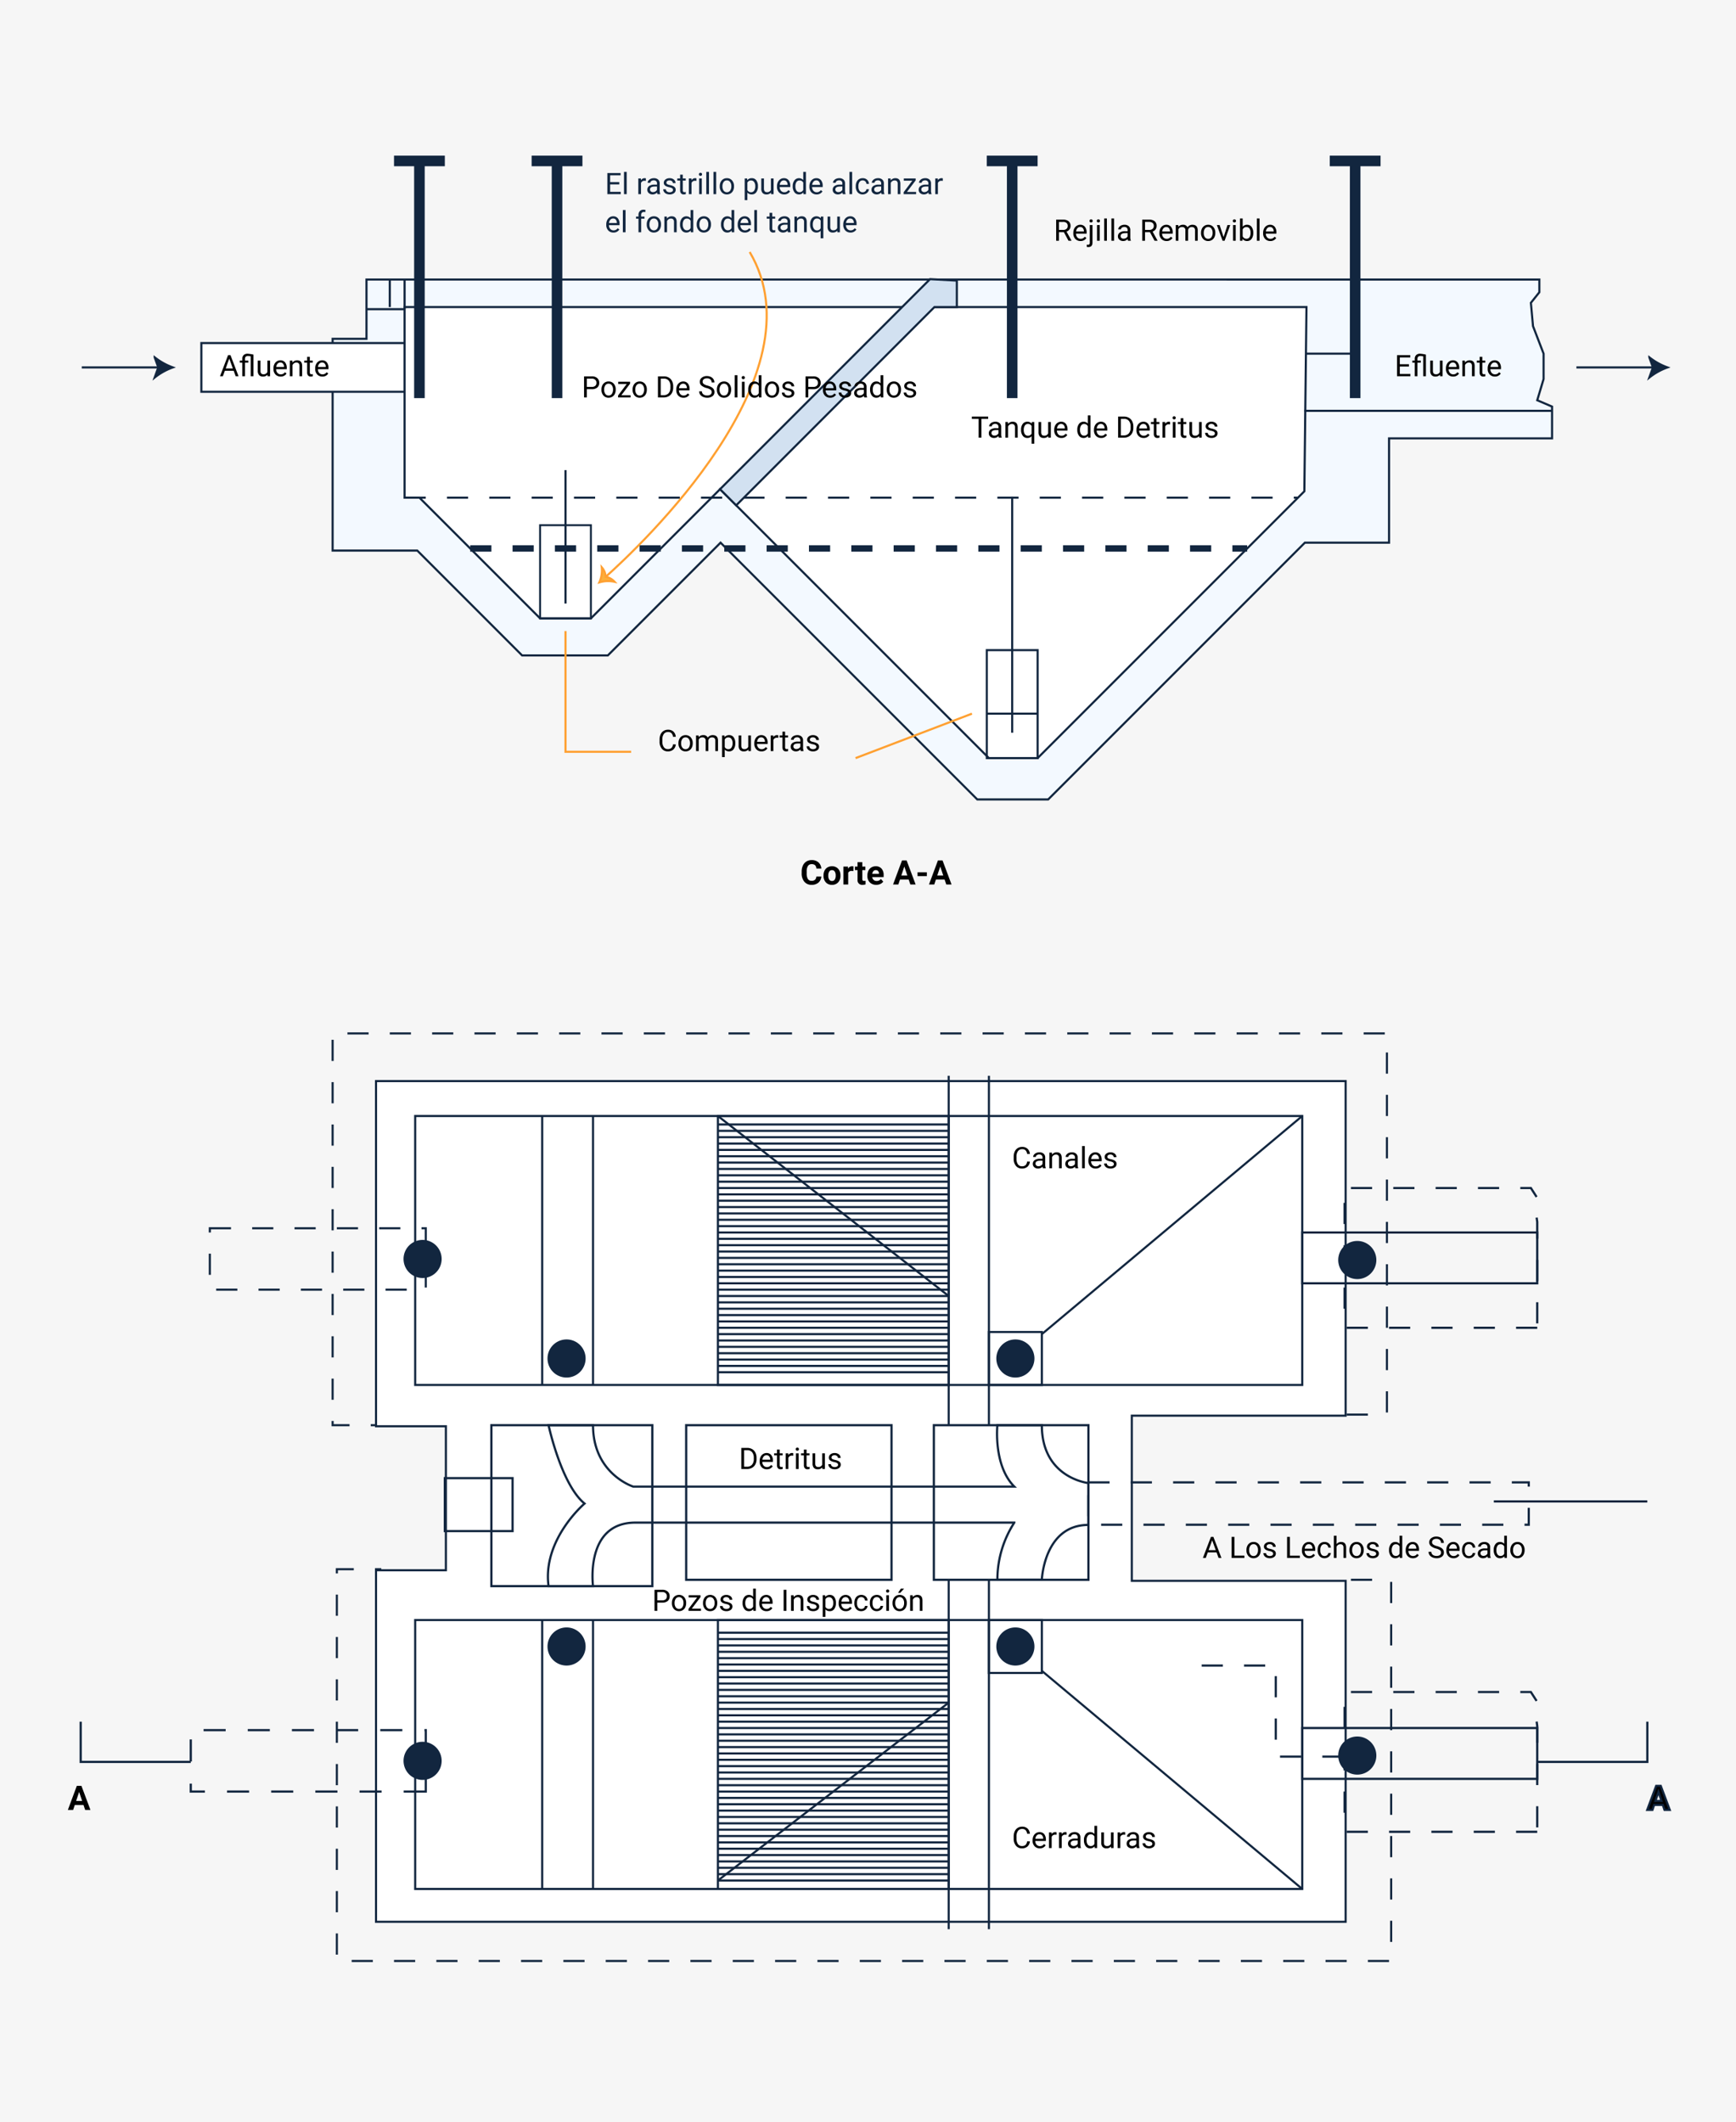 <svg xmlns="http://www.w3.org/2000/svg" width="820" height="1002" viewBox="0 0 820 1002">
  <g id="Grupo_1007184" data-name="Grupo 1007184" transform="translate(-390 -7038)">
    <path id="Trazado_720923" data-name="Trazado 720923" d="M0,0H820V1002H0Z" transform="translate(390 7038)" fill="#f6f6f6"/>
    <path id="Trazado_720924" data-name="Trazado 720924" d="M9.945-3.789A4.025,4.025,0,0,1,8.59-.9,4.76,4.76,0,0,1,5.367.156,4.28,4.28,0,0,1,1.926-1.316,6.038,6.038,0,0,1,.672-5.359v-.7A6.819,6.819,0,0,1,1.25-8.945,4.332,4.332,0,0,1,2.9-10.863a4.629,4.629,0,0,1,2.5-.668A4.637,4.637,0,0,1,8.57-10.477,4.326,4.326,0,0,1,9.961-7.516H7.617A2.376,2.376,0,0,0,7-9.113a2.271,2.271,0,0,0-1.605-.5,1.991,1.991,0,0,0-1.754.84,4.707,4.707,0,0,0-.6,2.605V-5.3a5.038,5.038,0,0,0,.559,2.7,1.954,1.954,0,0,0,1.762.852,2.314,2.314,0,0,0,1.621-.5A2.241,2.241,0,0,0,7.6-3.789ZM10.984-4.3a5.013,5.013,0,0,1,.484-2.242A3.546,3.546,0,0,1,12.863-8.07a4.069,4.069,0,0,1,2.113-.539A3.849,3.849,0,0,1,17.77-7.562a4.2,4.2,0,0,1,1.207,2.844l.016.578A4.418,4.418,0,0,1,17.906-1.02,3.775,3.775,0,0,1,14.992.156a3.793,3.793,0,0,1-2.918-1.172A4.5,4.5,0,0,1,10.984-4.2Zm2.258.16A3.16,3.16,0,0,0,13.7-2.3a1.5,1.5,0,0,0,1.3.638,1.5,1.5,0,0,0,1.281-.63,3.457,3.457,0,0,0,.461-2.015,3.128,3.128,0,0,0-.461-1.831,1.5,1.5,0,0,0-1.3-.649,1.474,1.474,0,0,0-1.281.646A3.516,3.516,0,0,0,13.242-4.144ZM25.133-6.336A6.134,6.134,0,0,0,24.32-6.4a1.654,1.654,0,0,0-1.68.867V0H20.383V-8.453h2.133l.063,1.008a2.092,2.092,0,0,1,1.883-1.164,2.366,2.366,0,0,1,.7.1Zm4.18-4.2v2.078h1.445V-6.8H29.313v4.219a1.007,1.007,0,0,0,.18.672.9.9,0,0,0,.688.2,3.6,3.6,0,0,0,.664-.055V-.047a4.648,4.648,0,0,1-1.367.2,2.156,2.156,0,0,1-2.422-2.4V-6.8H25.82V-8.453h1.234v-2.078ZM35.906.156A4.15,4.15,0,0,1,32.879-.984a4.054,4.054,0,0,1-1.168-3.039v-.219A5.106,5.106,0,0,1,32.2-6.52,3.612,3.612,0,0,1,33.6-8.066a3.914,3.914,0,0,1,2.059-.543,3.508,3.508,0,0,1,2.73,1.094,4.444,4.444,0,0,1,1,3.1v.922H34a2.1,2.1,0,0,0,.66,1.328,2,2,0,0,0,1.395.5,2.437,2.437,0,0,0,2.039-.945L39.2-1.367A3.389,3.389,0,0,1,37.828-.246,4.511,4.511,0,0,1,35.906.156Zm-.258-6.945a1.411,1.411,0,0,0-1.09.455,2.357,2.357,0,0,0-.535,1.3h3.141v-.181a1.681,1.681,0,0,0-.406-1.165A1.456,1.456,0,0,0,35.648-6.789Zm15.57,4.445H47.109L46.328,0H43.836L48.07-11.375h2.172L54.5,0H52.008Zm-3.477-1.9h2.844L49.156-8.5ZM59.8-3.961h-4.4v-1.82h4.4Zm8.383,1.617H64.078L63.3,0H60.8l4.234-11.375h2.172L71.469,0H68.977Zm-3.477-1.9h2.844L66.125-8.5Z" transform="translate(768 7455.676)"/>
    <path id="Trazado_720847" data-name="Trazado 720847" d="M300.5,183.5v28h-16v100h40L374,361h40.5l53.25-53.25L589,429h33.5L743.75,307.75H783.5V258.5h77v-15l-7-3,3-10v-12l-5-13-1-11,4-5v-6Z" transform="translate(262.613 6986.5)" fill="#f3f9ff" stroke="#12263f" stroke-miterlimit="10" stroke-width="1"/>
    <path id="Trazado_720925" data-name="Trazado 720925" d="M0,0H103V23H0Z" transform="translate(485.113 7200)" fill="#fff" stroke="#12263f" stroke-width="1"/>
    <path id="Trazado_720848" data-name="Trazado 720848" d="M744.5,196.5h-426v90h7l57,57h24l61-61,127,127h23l126-126Z" transform="translate(262.613 6986.5)" fill="#fff" stroke="#12263f" stroke-miterlimit="10" stroke-width="1"/>
    <path id="Trazado_720926" data-name="Trazado 720926" d="M0,0H24V44H0Z" transform="translate(645.113 7286)" fill="none" stroke="#12263f" stroke-width="0.91"/>
    <path id="Trazado_720927" data-name="Trazado 720927" d="M0,0H24V51H0Z" transform="translate(856.113 7345)" fill="none" stroke="#12263f" stroke-width="0.979"/>
    <path id="Trazado_720928" data-name="Trazado 720928" d="M0,0H422" transform="translate(581.113 7273)" fill="none" stroke="#12263f" stroke-width="0.979" stroke-dasharray="10"/>
    <path id="Trazado_720929" data-name="Trazado 720929" d="M0,0H367" transform="translate(612.113 7297)" fill="none" stroke="#12263f" stroke-width="3" stroke-dasharray="10"/>
    <path id="Trazado_720930" data-name="Trazado 720930" d="M0,0V111" transform="translate(588.113 7115)" fill="none" stroke="#12263f" stroke-width="5"/>
    <path id="Trazado_720931" data-name="Trazado 720931" d="M0,0H24" transform="translate(576.113 7114)" fill="none" stroke="#12263f" stroke-width="5"/>
    <path id="Trazado_720932" data-name="Trazado 720932" d="M0,0V111" transform="translate(653.113 7115)" fill="none" stroke="#12263f" stroke-width="5"/>
    <path id="Trazado_720933" data-name="Trazado 720933" d="M0,0H24" transform="translate(641.113 7114)" fill="none" stroke="#12263f" stroke-width="5"/>
    <path id="Trazado_720934" data-name="Trazado 720934" d="M0,0V111" transform="translate(868.113 7115)" fill="none" stroke="#12263f" stroke-width="5"/>
    <path id="Trazado_720935" data-name="Trazado 720935" d="M0,0H24" transform="translate(856.113 7114)" fill="none" stroke="#12263f" stroke-width="5"/>
    <path id="Trazado_720936" data-name="Trazado 720936" d="M0,0V111" transform="translate(1030.113 7115)" fill="none" stroke="#12263f" stroke-width="5"/>
    <path id="Trazado_720937" data-name="Trazado 720937" d="M0,0H24" transform="translate(1018.113 7114)" fill="none" stroke="#12263f" stroke-width="5"/>
    <path id="Trazado_720938" data-name="Trazado 720938" d="M0,0H23" transform="translate(1007.113 7205)" fill="none" stroke="#12263f" stroke-width="1"/>
    <path id="Trazado_720939" data-name="Trazado 720939" d="M0,0H18" transform="translate(563.113 7184)" fill="none" stroke="#12263f" stroke-width="1"/>
    <path id="Trazado_720940" data-name="Trazado 720940" d="M0,0V13" transform="translate(574.113 7170)" fill="none" stroke="#12263f" stroke-width="1"/>
    <path id="Trazado_720941" data-name="Trazado 720941" d="M0,0V14" transform="translate(581.113 7170)" fill="none" stroke="#12263f" stroke-width="1"/>
    <path id="Trazado_720942" data-name="Trazado 720942" d="M0,0V63" transform="translate(657.113 7260)" fill="none" stroke="#12263f" stroke-width="1"/>
    <path id="Trazado_720943" data-name="Trazado 720943" d="M0,0V111.5" transform="translate(868.113 7272.5)" fill="none" stroke="#12263f" stroke-width="1"/>
    <path id="Trazado_720944" data-name="Trazado 720944" d="M0,0H24" transform="translate(856.113 7375)" fill="none" stroke="#12263f" stroke-width="1"/>
    <path id="Trazado_720945" data-name="Trazado 720945" d="M0,0H117" transform="translate(1006.113 7232)" fill="none" stroke="#12263f" stroke-width="1"/>
    <path id="Trazado_720849" data-name="Trazado 720849" d="M579.353,184v12.5H568.765l-93.632,93.632L467.5,282.5l99.176-99.176Z" transform="translate(262.613 6986.5)" fill="#d2e1f1" stroke="#12263f" stroke-miterlimit="10" stroke-width="1"/>
    <path id="Trazado_720850" data-name="Trazado 720850" d="M413.178,324.16C429.7,309.447,515.927,228.483,481.5,170.5" transform="translate(262.613 6986.5)" fill="none" stroke="#ffa031" stroke-miterlimit="10" stroke-width="1"/>
    <g id="Grupo_1007109" data-name="Grupo 1007109" transform="translate(262.613 6986.5)">
      <path id="Trazado_720851" data-name="Trazado 720851" d="M413.468,323.874a7.377,7.377,0,0,0-1.825-4.453A13.636,13.636,0,0,1,410.5,326.5a14.39,14.39,0,0,1,7.166-.272A7.638,7.638,0,0,0,413.468,323.874Z" fill="#fbb03b" stroke="#ffa031" stroke-width="1"/>
    </g>
    <path id="Trazado_720852" data-name="Trazado 720852" d="M394.5,349.5v57h31" transform="translate(262.613 6986.5)" fill="none" stroke="#ffa031" stroke-miterlimit="10" stroke-width="1"/>
    <path id="Trazado_720946" data-name="Trazado 720946" d="M55,0,0,21" transform="translate(794.113 7375)" fill="none" stroke="#ffa031" stroke-width="1"/>
    <path id="Trazado_720947" data-name="Trazado 720947" d="M6.781,8.4H2.468v3.527H7.479V13H1.155V3.047H7.41V4.12H2.468V7.326H6.781ZM10.288,13H9.023V2.5h1.265Zm9.064-6.262a3.79,3.79,0,0,0-.622-.048,1.667,1.667,0,0,0-1.688,1.06V13H15.777V5.6h1.23l.021.854a1.969,1.969,0,0,1,1.764-.991,1.292,1.292,0,0,1,.561.1ZM24.808,13a2.657,2.657,0,0,1-.178-.779,2.822,2.822,0,0,1-2.105.916,2.611,2.611,0,0,1-1.794-.619,2,2,0,0,1-.7-1.569,2.091,2.091,0,0,1,.878-1.794,4.142,4.142,0,0,1,2.471-.639h1.23V7.935a1.42,1.42,0,0,0-.4-1.056,1.593,1.593,0,0,0-1.169-.393,1.844,1.844,0,0,0-1.135.342,1.007,1.007,0,0,0-.458.827H20.18a1.745,1.745,0,0,1,.393-1.07,2.683,2.683,0,0,1,1.066-.817,3.588,3.588,0,0,1,1.48-.3,2.924,2.924,0,0,1,2,.639,2.306,2.306,0,0,1,.752,1.76v3.4a4.162,4.162,0,0,0,.26,1.62V13Zm-2.1-.964a2.223,2.223,0,0,0,1.128-.308,1.861,1.861,0,0,0,.772-.8V9.411h-.991q-2.324,0-2.324,1.36a1.151,1.151,0,0,0,.4.93A1.524,1.524,0,0,0,22.709,12.036Zm9.454-1a.931.931,0,0,0-.386-.8,3.718,3.718,0,0,0-1.347-.489,6.367,6.367,0,0,1-1.524-.492,2.169,2.169,0,0,1-.834-.684,1.635,1.635,0,0,1-.27-.943A1.919,1.919,0,0,1,28.571,6.1a3,3,0,0,1,1.965-.629,3.091,3.091,0,0,1,2.041.649,2.063,2.063,0,0,1,.783,1.661H32.088a1.142,1.142,0,0,0-.441-.9,1.652,1.652,0,0,0-1.111-.376,1.729,1.729,0,0,0-1.08.3.947.947,0,0,0-.39.786.767.767,0,0,0,.362.69,4.458,4.458,0,0,0,1.309.444,6.821,6.821,0,0,1,1.535.506,2.239,2.239,0,0,1,.872.708,1.74,1.74,0,0,1,.284,1.008,1.893,1.893,0,0,1-.793,1.589,3.326,3.326,0,0,1-2.058.6A3.725,3.725,0,0,1,29,12.822a2.557,2.557,0,0,1-1.07-.878,2.117,2.117,0,0,1-.386-1.22h1.265a1.309,1.309,0,0,0,.509,1.008,1.976,1.976,0,0,0,1.254.373,2.039,2.039,0,0,0,1.152-.291A.893.893,0,0,0,32.163,11.038Zm4.628-7.226V5.6h1.381v.978H36.791v4.593a1.027,1.027,0,0,0,.185.667.777.777,0,0,0,.629.222,3.062,3.062,0,0,0,.6-.082V13a3.688,3.688,0,0,1-.971.136,1.575,1.575,0,0,1-1.278-.513,2.2,2.2,0,0,1-.431-1.456V6.581H34.18V5.6h1.347V3.813Zm6.433,2.926A3.79,3.79,0,0,0,42.6,6.69a1.667,1.667,0,0,0-1.688,1.06V13H39.648V5.6h1.23l.021.854a1.969,1.969,0,0,1,1.764-.991,1.292,1.292,0,0,1,.561.1ZM45.76,13H44.5V5.6H45.76ZM44.393,3.642a.755.755,0,0,1,.188-.52.706.706,0,0,1,.557-.212.717.717,0,0,1,.561.212.747.747,0,0,1,.191.52.722.722,0,0,1-.191.513.73.73,0,0,1-.561.205.718.718,0,0,1-.557-.205A.73.73,0,0,1,44.393,3.642ZM49.157,13H47.893V2.5h1.265Zm3.4,0H51.29V2.5h1.265Zm1.688-3.767a4.369,4.369,0,0,1,.427-1.955,3.187,3.187,0,0,1,1.189-1.34,3.238,3.238,0,0,1,1.74-.472,3.119,3.119,0,0,1,2.444,1.046,4.024,4.024,0,0,1,.933,2.782v.089a4.407,4.407,0,0,1-.414,1.938,3.14,3.14,0,0,1-1.183,1.336,3.275,3.275,0,0,1-1.767.479,3.111,3.111,0,0,1-2.437-1.046,4,4,0,0,1-.933-2.769Zm1.271.15a3.164,3.164,0,0,0,.571,1.976,1.934,1.934,0,0,0,3.059-.01,3.46,3.46,0,0,0,.567-2.116,3.159,3.159,0,0,0-.578-1.972A1.836,1.836,0,0,0,57.6,6.506a1.816,1.816,0,0,0-1.511.745A3.435,3.435,0,0,0,55.515,9.384Zm16.762,0A4.429,4.429,0,0,1,71.5,12.1a2.476,2.476,0,0,1-2.092,1.032,2.713,2.713,0,0,1-2.119-.854v3.562H66.028V5.6h1.155l.062.82a2.605,2.605,0,0,1,2.146-.957,2.522,2.522,0,0,1,2.109,1,4.477,4.477,0,0,1,.776,2.8ZM71.012,9.24a3.268,3.268,0,0,0-.533-1.976,1.718,1.718,0,0,0-1.463-.725,1.859,1.859,0,0,0-1.723,1.019v3.534A1.863,1.863,0,0,0,69.029,12.1a1.71,1.71,0,0,0,1.446-.721A3.567,3.567,0,0,0,71.012,9.24Zm7.438,3.028a2.686,2.686,0,0,1-2.167.868,2.3,2.3,0,0,1-1.8-.687,2.974,2.974,0,0,1-.625-2.034V5.6H75.12v4.778q0,1.682,1.367,1.682a1.893,1.893,0,0,0,1.928-1.08V5.6H79.68V13h-1.2Zm6.221.868a3.232,3.232,0,0,1-2.447-.988,3.666,3.666,0,0,1-.943-2.642V9.274a4.438,4.438,0,0,1,.42-1.965,3.28,3.28,0,0,1,1.176-1.354,2.956,2.956,0,0,1,1.637-.489,2.77,2.77,0,0,1,2.242.95,4.114,4.114,0,0,1,.8,2.721v.526H82.544a2.629,2.629,0,0,0,.639,1.767,2.009,2.009,0,0,0,1.555.673,2.2,2.2,0,0,0,1.135-.273,2.851,2.851,0,0,0,.813-.725l.772.6A3.106,3.106,0,0,1,84.67,13.137Zm-.157-6.631a1.687,1.687,0,0,0-1.285.557,2.708,2.708,0,0,0-.643,1.562H86.29v-.1a2.409,2.409,0,0,0-.52-1.494A1.588,1.588,0,0,0,84.513,6.506Zm4.2,2.734A4.333,4.333,0,0,1,89.517,6.5a2.745,2.745,0,0,1,4.17-.147V2.5h1.265V13H93.789l-.062-.793a2.575,2.575,0,0,1-2.112.93,2.526,2.526,0,0,1-2.1-1.053,4.382,4.382,0,0,1-.81-2.748Zm1.265.144a3.281,3.281,0,0,0,.52,1.969,1.68,1.68,0,0,0,1.436.711,1.845,1.845,0,0,0,1.757-1.08v-3.4A1.859,1.859,0,0,0,91.943,6.54a1.687,1.687,0,0,0-1.449.718A3.612,3.612,0,0,0,89.975,9.384Zm10.008,3.753a3.232,3.232,0,0,1-2.447-.988,3.666,3.666,0,0,1-.943-2.642V9.274a4.438,4.438,0,0,1,.42-1.965,3.28,3.28,0,0,1,1.176-1.354,2.956,2.956,0,0,1,1.637-.489,2.77,2.77,0,0,1,2.242.95,4.114,4.114,0,0,1,.8,2.721v.526H97.856a2.629,2.629,0,0,0,.639,1.767,2.009,2.009,0,0,0,1.555.673,2.2,2.2,0,0,0,1.135-.273,2.851,2.851,0,0,0,.813-.725l.772.6A3.106,3.106,0,0,1,99.982,13.137Zm-.157-6.631a1.687,1.687,0,0,0-1.285.557A2.708,2.708,0,0,0,97.9,8.625H101.6v-.1a2.409,2.409,0,0,0-.52-1.494A1.588,1.588,0,0,0,99.825,6.506ZM112.362,13a2.657,2.657,0,0,1-.178-.779,2.822,2.822,0,0,1-2.105.916,2.611,2.611,0,0,1-1.794-.619,2,2,0,0,1-.7-1.569,2.091,2.091,0,0,1,.878-1.794,4.141,4.141,0,0,1,2.471-.639h1.23V7.935a1.42,1.42,0,0,0-.4-1.056,1.593,1.593,0,0,0-1.169-.393,1.844,1.844,0,0,0-1.135.342,1.007,1.007,0,0,0-.458.827h-1.271a1.745,1.745,0,0,1,.393-1.07,2.683,2.683,0,0,1,1.066-.817,3.588,3.588,0,0,1,1.48-.3,2.924,2.924,0,0,1,2,.639,2.306,2.306,0,0,1,.752,1.76v3.4a4.162,4.162,0,0,0,.26,1.62V13Zm-2.1-.964a2.223,2.223,0,0,0,1.128-.308,1.861,1.861,0,0,0,.772-.8V9.411h-.991q-2.324,0-2.324,1.36a1.151,1.151,0,0,0,.4.93A1.524,1.524,0,0,0,110.264,12.036Zm6.521.964h-1.265V2.5h1.265Zm4.99-.9a1.822,1.822,0,0,0,1.183-.41,1.443,1.443,0,0,0,.561-1.025h1.2a2.293,2.293,0,0,1-.437,1.21,2.882,2.882,0,0,1-1.077.916,3.107,3.107,0,0,1-1.425.342,3.047,3.047,0,0,1-2.4-1.008,4.016,4.016,0,0,1-.892-2.758V9.158a4.453,4.453,0,0,1,.4-1.921,3.02,3.02,0,0,1,1.138-1.306,3.233,3.233,0,0,1,1.753-.465,2.966,2.966,0,0,1,2.068.745,2.663,2.663,0,0,1,.878,1.935h-1.2a1.743,1.743,0,0,0-.543-1.179,1.691,1.691,0,0,0-1.207-.461,1.77,1.77,0,0,0-1.494.694,3.259,3.259,0,0,0-.53,2.006v.239a3.194,3.194,0,0,0,.526,1.969A1.779,1.779,0,0,0,121.775,12.1Zm8.928.9a2.657,2.657,0,0,1-.178-.779,2.822,2.822,0,0,1-2.105.916,2.611,2.611,0,0,1-1.794-.619,2,2,0,0,1-.7-1.569,2.091,2.091,0,0,1,.878-1.794,4.142,4.142,0,0,1,2.471-.639h1.23V7.935a1.42,1.42,0,0,0-.4-1.056,1.593,1.593,0,0,0-1.169-.393,1.844,1.844,0,0,0-1.135.342,1.007,1.007,0,0,0-.458.827h-1.271a1.745,1.745,0,0,1,.393-1.07,2.683,2.683,0,0,1,1.066-.817,3.588,3.588,0,0,1,1.48-.3,2.924,2.924,0,0,1,2,.639,2.306,2.306,0,0,1,.752,1.76v3.4a4.162,4.162,0,0,0,.26,1.62V13Zm-2.1-.964a2.223,2.223,0,0,0,1.128-.308,1.861,1.861,0,0,0,.772-.8V9.411h-.991q-2.324,0-2.324,1.36a1.151,1.151,0,0,0,.4.93A1.524,1.524,0,0,0,128.6,12.036ZM134.948,5.6l.041.93A2.7,2.7,0,0,1,137.2,5.467q2.345,0,2.365,2.646V13H138.3V8.105a1.7,1.7,0,0,0-.366-1.183,1.466,1.466,0,0,0-1.118-.383,1.825,1.825,0,0,0-1.08.328,2.228,2.228,0,0,0-.725.861V13h-1.265V5.6Zm7.718,6.364h4.327V13h-5.872v-.93L145.2,6.649h-4.02V5.6h5.605v.9ZM152.981,13a2.657,2.657,0,0,1-.178-.779,2.822,2.822,0,0,1-2.105.916,2.611,2.611,0,0,1-1.794-.619,2,2,0,0,1-.7-1.569,2.091,2.091,0,0,1,.878-1.794,4.142,4.142,0,0,1,2.471-.639h1.23V7.935a1.42,1.42,0,0,0-.4-1.056,1.593,1.593,0,0,0-1.169-.393,1.844,1.844,0,0,0-1.135.342,1.007,1.007,0,0,0-.458.827h-1.271a1.745,1.745,0,0,1,.393-1.07,2.683,2.683,0,0,1,1.066-.817,3.588,3.588,0,0,1,1.48-.3,2.924,2.924,0,0,1,2,.639,2.306,2.306,0,0,1,.752,1.76v3.4a4.162,4.162,0,0,0,.26,1.62V13Zm-2.1-.964a2.223,2.223,0,0,0,1.128-.308,1.861,1.861,0,0,0,.772-.8V9.411h-.991q-2.324,0-2.324,1.36a1.151,1.151,0,0,0,.4.93A1.524,1.524,0,0,0,150.883,12.036Zm8.723-5.3a3.79,3.79,0,0,0-.622-.048,1.667,1.667,0,0,0-1.688,1.06V13H156.03V5.6h1.23l.021.854a1.969,1.969,0,0,1,1.764-.991,1.292,1.292,0,0,1,.561.1ZM4.026,31.137a3.232,3.232,0,0,1-2.447-.988,3.666,3.666,0,0,1-.943-2.642v-.232a4.438,4.438,0,0,1,.42-1.965,3.28,3.28,0,0,1,1.176-1.354,2.956,2.956,0,0,1,1.637-.489,2.77,2.77,0,0,1,2.242.95,4.114,4.114,0,0,1,.8,2.721v.526H1.9a2.629,2.629,0,0,0,.639,1.767,2.009,2.009,0,0,0,1.555.673,2.2,2.2,0,0,0,1.135-.273,2.851,2.851,0,0,0,.813-.725l.772.6A3.106,3.106,0,0,1,4.026,31.137Zm-.157-6.631a1.687,1.687,0,0,0-1.285.557,2.708,2.708,0,0,0-.643,1.562H5.646v-.1a2.409,2.409,0,0,0-.52-1.494A1.588,1.588,0,0,0,3.869,24.506ZM9.748,31H8.483V20.5H9.748Zm6.111,0V24.581H14.69V23.6h1.169v-.759a2.519,2.519,0,0,1,.636-1.839,2.4,2.4,0,0,1,1.8-.649,3.339,3.339,0,0,1,.868.115l-.068,1.019a3.632,3.632,0,0,0-.684-.062,1.234,1.234,0,0,0-.95.36,1.46,1.46,0,0,0-.335,1.032V23.6H18.7v.978H17.124V31Zm3.9-3.767a4.369,4.369,0,0,1,.427-1.955,3.187,3.187,0,0,1,1.189-1.34,3.238,3.238,0,0,1,1.74-.472,3.119,3.119,0,0,1,2.444,1.046,4.024,4.024,0,0,1,.933,2.782v.089a4.407,4.407,0,0,1-.414,1.938A3.14,3.14,0,0,1,24.9,30.658a3.275,3.275,0,0,1-1.767.479A3.111,3.111,0,0,1,20.7,30.091a4,4,0,0,1-.933-2.769Zm1.271.15a3.164,3.164,0,0,0,.571,1.976,1.934,1.934,0,0,0,3.059-.01,3.46,3.46,0,0,0,.567-2.116,3.159,3.159,0,0,0-.578-1.972,1.836,1.836,0,0,0-1.535-.755,1.816,1.816,0,0,0-1.511.745A3.434,3.434,0,0,0,21.034,27.384Zm8.244-3.78.041.93a2.7,2.7,0,0,1,2.215-1.066q2.345,0,2.365,2.646V31H32.635V26.105a1.7,1.7,0,0,0-.366-1.183,1.466,1.466,0,0,0-1.118-.383,1.825,1.825,0,0,0-1.08.328,2.228,2.228,0,0,0-.725.861V31H28.082V23.6ZM35.5,27.24a4.333,4.333,0,0,1,.807-2.738,2.745,2.745,0,0,1,4.17-.147V20.5H41.74V31H40.578l-.062-.793a2.575,2.575,0,0,1-2.112.93,2.526,2.526,0,0,1-2.1-1.053,4.382,4.382,0,0,1-.81-2.748Zm1.265.144a3.281,3.281,0,0,0,.52,1.969,1.68,1.68,0,0,0,1.436.711,1.845,1.845,0,0,0,1.757-1.08v-3.4a1.859,1.859,0,0,0-1.743-1.046,1.687,1.687,0,0,0-1.449.718A3.612,3.612,0,0,0,36.764,27.384Zm6.6-.15a4.369,4.369,0,0,1,.427-1.955,3.187,3.187,0,0,1,1.189-1.34,3.238,3.238,0,0,1,1.74-.472,3.119,3.119,0,0,1,2.444,1.046,4.024,4.024,0,0,1,.933,2.782v.089a4.407,4.407,0,0,1-.414,1.938A3.14,3.14,0,0,1,48.5,30.658a3.275,3.275,0,0,1-1.767.479A3.111,3.111,0,0,1,44.3,30.091a4,4,0,0,1-.933-2.769Zm1.271.15a3.164,3.164,0,0,0,.571,1.976,1.934,1.934,0,0,0,3.059-.01,3.46,3.46,0,0,0,.567-2.116,3.159,3.159,0,0,0-.578-1.972,1.836,1.836,0,0,0-1.535-.755,1.816,1.816,0,0,0-1.511.745A3.434,3.434,0,0,0,44.639,27.384Zm10.206-.144a4.333,4.333,0,0,1,.807-2.738,2.745,2.745,0,0,1,4.17-.147V20.5h1.265V31H59.924l-.062-.793a2.575,2.575,0,0,1-2.112.93,2.526,2.526,0,0,1-2.1-1.053,4.382,4.382,0,0,1-.81-2.748Zm1.265.144a3.281,3.281,0,0,0,.52,1.969,1.68,1.68,0,0,0,1.436.711,1.845,1.845,0,0,0,1.757-1.08v-3.4a1.859,1.859,0,0,0-1.743-1.046,1.687,1.687,0,0,0-1.449.718A3.612,3.612,0,0,0,56.109,27.384Zm10.008,3.753a3.232,3.232,0,0,1-2.447-.988,3.666,3.666,0,0,1-.943-2.642v-.232a4.438,4.438,0,0,1,.42-1.965,3.279,3.279,0,0,1,1.176-1.354,2.956,2.956,0,0,1,1.637-.489,2.77,2.77,0,0,1,2.242.95,4.114,4.114,0,0,1,.8,2.721v.526H63.991a2.629,2.629,0,0,0,.639,1.767,2.009,2.009,0,0,0,1.555.673,2.2,2.2,0,0,0,1.135-.273,2.851,2.851,0,0,0,.813-.725l.772.6A3.106,3.106,0,0,1,66.117,31.137Zm-.157-6.631a1.687,1.687,0,0,0-1.285.557,2.708,2.708,0,0,0-.643,1.562h3.705v-.1a2.409,2.409,0,0,0-.52-1.494A1.588,1.588,0,0,0,65.96,24.506ZM71.839,31H70.574V20.5h1.265Zm7.205-9.187V23.6h1.381v.978H79.044v4.593a1.027,1.027,0,0,0,.185.667.777.777,0,0,0,.629.222,3.062,3.062,0,0,0,.6-.082V31a3.688,3.688,0,0,1-.971.136,1.575,1.575,0,0,1-1.278-.513,2.2,2.2,0,0,1-.431-1.456V24.581H76.433V23.6h1.347V21.813ZM86.468,31a2.657,2.657,0,0,1-.178-.779,2.822,2.822,0,0,1-2.105.916,2.611,2.611,0,0,1-1.794-.619,2,2,0,0,1-.7-1.569,2.091,2.091,0,0,1,.878-1.794,4.141,4.141,0,0,1,2.471-.639h1.23v-.581a1.42,1.42,0,0,0-.4-1.056,1.593,1.593,0,0,0-1.169-.393,1.844,1.844,0,0,0-1.135.342,1.007,1.007,0,0,0-.458.827H81.84a1.745,1.745,0,0,1,.393-1.07,2.683,2.683,0,0,1,1.066-.817,3.588,3.588,0,0,1,1.48-.3,2.924,2.924,0,0,1,2,.639,2.306,2.306,0,0,1,.752,1.76v3.4a4.162,4.162,0,0,0,.26,1.62V31Zm-2.1-.964a2.223,2.223,0,0,0,1.128-.308,1.861,1.861,0,0,0,.772-.8V27.411h-.991q-2.324,0-2.324,1.36a1.151,1.151,0,0,0,.4.93A1.524,1.524,0,0,0,84.369,30.036ZM90.713,23.6l.041.93a2.7,2.7,0,0,1,2.215-1.066q2.345,0,2.365,2.646V31H94.069V26.105a1.7,1.7,0,0,0-.366-1.183,1.466,1.466,0,0,0-1.118-.383,1.825,1.825,0,0,0-1.08.328,2.228,2.228,0,0,0-.725.861V31H89.517V23.6Zm6.221,3.637a4.341,4.341,0,0,1,.8-2.758,2.823,2.823,0,0,1,4.218-.133l.055-.745h1.162v10.24H101.9V30.316a2.654,2.654,0,0,1-2.037.82,2.551,2.551,0,0,1-2.136-1.042,4.438,4.438,0,0,1-.8-2.765Zm1.265.144a3.291,3.291,0,0,0,.537,2,1.707,1.707,0,0,0,1.446.725,1.894,1.894,0,0,0,1.723-1V25.483a1.9,1.9,0,0,0-1.709-.978,1.72,1.72,0,0,0-1.456.728A3.583,3.583,0,0,0,98.2,27.384Zm11.566,2.885a2.686,2.686,0,0,1-2.167.868,2.3,2.3,0,0,1-1.8-.687,2.974,2.974,0,0,1-.625-2.034V23.6h1.265v4.778q0,1.682,1.367,1.682a1.893,1.893,0,0,0,1.928-1.08V23.6H111V31h-1.2Zm6.221.868a3.232,3.232,0,0,1-2.447-.988,3.666,3.666,0,0,1-.943-2.642v-.232a4.438,4.438,0,0,1,.42-1.965,3.28,3.28,0,0,1,1.176-1.354,2.956,2.956,0,0,1,1.637-.489,2.77,2.77,0,0,1,2.242.95,4.114,4.114,0,0,1,.8,2.721v.526h-5.011a2.629,2.629,0,0,0,.639,1.767,2.009,2.009,0,0,0,1.555.673,2.2,2.2,0,0,0,1.135-.273,2.851,2.851,0,0,0,.813-.725l.772.6A3.106,3.106,0,0,1,115.985,31.137Zm-.157-6.631a1.687,1.687,0,0,0-1.285.557,2.708,2.708,0,0,0-.643,1.562h3.705v-.1a2.409,2.409,0,0,0-.52-1.494A1.588,1.588,0,0,0,115.828,24.506Z" transform="translate(675.73 7116.676)" fill="#12263f"/>
    <path id="Trazado_720948" data-name="Trazado 720948" d="M4.806-4.026H2.468V0H1.148V-9.953H4.443a3.9,3.9,0,0,1,2.587.766,2.755,2.755,0,0,1,.906,2.229,2.68,2.68,0,0,1-.5,1.62,3,3,0,0,1-1.4,1.032L8.374-.082V0H6.966ZM2.468-5.1H4.484A2.275,2.275,0,0,0,6.04-5.606a1.714,1.714,0,0,0,.578-1.356,1.8,1.8,0,0,0-.55-1.418,2.33,2.33,0,0,0-1.589-.5H2.468ZM12.646.137A3.232,3.232,0,0,1,10.2-.851a3.666,3.666,0,0,1-.943-2.642v-.232a4.438,4.438,0,0,1,.42-1.965,3.28,3.28,0,0,1,1.176-1.354,2.956,2.956,0,0,1,1.637-.489,2.77,2.77,0,0,1,2.242.95,4.114,4.114,0,0,1,.8,2.721v.526H10.521a2.629,2.629,0,0,0,.639,1.767A2.009,2.009,0,0,0,12.715-.9a2.2,2.2,0,0,0,1.135-.273,2.851,2.851,0,0,0,.813-.725l.772.6A3.106,3.106,0,0,1,12.646.137Zm-.157-6.631a1.687,1.687,0,0,0-1.285.557,2.708,2.708,0,0,0-.643,1.562h3.705v-.1a2.409,2.409,0,0,0-.52-1.494A1.588,1.588,0,0,0,12.489-6.494ZM18.3-7.4V.854q0,2.133-1.935,2.133a2.36,2.36,0,0,1-.772-.122V1.859a2.445,2.445,0,0,0,.574.055.859.859,0,0,0,.646-.229,1.133,1.133,0,0,0,.222-.8V-7.4ZM16.905-9.358a.758.758,0,0,1,.188-.516.691.691,0,0,1,.55-.215.717.717,0,0,1,.561.212.747.747,0,0,1,.191.52.722.722,0,0,1-.191.513.73.73,0,0,1-.561.205.707.707,0,0,1-.554-.205A.738.738,0,0,1,16.905-9.358ZM21.711,0H20.446V-7.4h1.265ZM20.344-9.358a.755.755,0,0,1,.188-.52.706.706,0,0,1,.557-.212.717.717,0,0,1,.561.212.747.747,0,0,1,.191.52.722.722,0,0,1-.191.513.73.73,0,0,1-.561.205.718.718,0,0,1-.557-.205A.73.73,0,0,1,20.344-9.358ZM25.108,0H23.844V-10.5h1.265Zm3.4,0H27.241V-10.5h1.265ZM35.1,0a2.657,2.657,0,0,1-.178-.779,2.822,2.822,0,0,1-2.105.916,2.611,2.611,0,0,1-1.794-.619,2,2,0,0,1-.7-1.569A2.091,2.091,0,0,1,31.2-3.845a4.142,4.142,0,0,1,2.471-.639H34.9v-.581a1.42,1.42,0,0,0-.4-1.056,1.593,1.593,0,0,0-1.169-.393,1.844,1.844,0,0,0-1.135.342,1.007,1.007,0,0,0-.458.827H30.468a1.745,1.745,0,0,1,.393-1.07,2.683,2.683,0,0,1,1.066-.817,3.588,3.588,0,0,1,1.48-.3,2.924,2.924,0,0,1,2,.639,2.306,2.306,0,0,1,.752,1.76v3.4a4.162,4.162,0,0,0,.26,1.62V0ZM33-.964a2.223,2.223,0,0,0,1.128-.308,1.861,1.861,0,0,0,.772-.8V-3.589h-.991q-2.324,0-2.324,1.36a1.151,1.151,0,0,0,.4.93A1.524,1.524,0,0,0,33-.964ZM45.459-4.026H43.121V0H41.8V-9.953H45.1a3.9,3.9,0,0,1,2.587.766,2.755,2.755,0,0,1,.906,2.229,2.68,2.68,0,0,1-.5,1.62,3,3,0,0,1-1.4,1.032L49.027-.082V0H47.619ZM43.121-5.1h2.017a2.275,2.275,0,0,0,1.555-.507,1.714,1.714,0,0,0,.578-1.356,1.8,1.8,0,0,0-.55-1.418,2.33,2.33,0,0,0-1.589-.5h-2.01ZM53.3.137a3.232,3.232,0,0,1-2.447-.988,3.666,3.666,0,0,1-.943-2.642v-.232a4.438,4.438,0,0,1,.42-1.965,3.28,3.28,0,0,1,1.176-1.354,2.956,2.956,0,0,1,1.637-.489,2.77,2.77,0,0,1,2.242.95,4.114,4.114,0,0,1,.8,2.721v.526H51.174a2.629,2.629,0,0,0,.639,1.767A2.009,2.009,0,0,0,53.368-.9,2.2,2.2,0,0,0,54.5-1.169a2.851,2.851,0,0,0,.813-.725l.772.6A3.106,3.106,0,0,1,53.3.137Zm-.157-6.631a1.687,1.687,0,0,0-1.285.557,2.708,2.708,0,0,0-.643,1.562H54.92v-.1a2.409,2.409,0,0,0-.52-1.494A1.588,1.588,0,0,0,53.143-6.494Zm5.694-.9.034.82a2.732,2.732,0,0,1,2.194-.957,2.115,2.115,0,0,1,2.112,1.189,2.8,2.8,0,0,1,.96-.861,2.837,2.837,0,0,1,1.4-.328q2.434,0,2.475,2.577V0H66.746V-4.881a1.7,1.7,0,0,0-.362-1.186,1.6,1.6,0,0,0-1.217-.393A1.677,1.677,0,0,0,64-6.04a1.706,1.706,0,0,0-.54,1.131V0H62.187V-4.847A1.411,1.411,0,0,0,60.607-6.46a1.692,1.692,0,0,0-1.7,1.06V0H57.641V-7.4Zm10.746,3.63a4.369,4.369,0,0,1,.427-1.955A3.187,3.187,0,0,1,71.2-7.062a3.238,3.238,0,0,1,1.74-.472,3.119,3.119,0,0,1,2.444,1.046,4.024,4.024,0,0,1,.933,2.782v.089A4.407,4.407,0,0,1,75.9-1.678,3.14,3.14,0,0,1,74.72-.342a3.275,3.275,0,0,1-1.767.479A3.111,3.111,0,0,1,70.516-.909a4,4,0,0,1-.933-2.769Zm1.271.15a3.164,3.164,0,0,0,.571,1.976A1.827,1.827,0,0,0,72.953-.9a1.816,1.816,0,0,0,1.531-.755,3.46,3.46,0,0,0,.567-2.116,3.159,3.159,0,0,0-.578-1.972,1.836,1.836,0,0,0-1.535-.755,1.816,1.816,0,0,0-1.511.745A3.434,3.434,0,0,0,70.854-3.616Zm9.386,1.9L82.072-7.4h1.292L80.712,0h-.964l-2.68-7.4H78.36ZM85.955,0H84.69V-7.4h1.265ZM84.588-9.358a.755.755,0,0,1,.188-.52.706.706,0,0,1,.557-.212.717.717,0,0,1,.561.212.747.747,0,0,1,.191.52.722.722,0,0,1-.191.513.73.73,0,0,1-.561.205.718.718,0,0,1-.557-.205A.73.73,0,0,1,84.588-9.358ZM94.24-3.616a4.4,4.4,0,0,1-.779,2.724A2.49,2.49,0,0,1,91.369.137,2.578,2.578,0,0,1,89.2-.854L89.141,0H87.979V-10.5h1.265v3.917a2.564,2.564,0,0,1,2.112-.95,2.505,2.505,0,0,1,2.116,1.019,4.53,4.53,0,0,1,.769,2.789ZM92.976-3.76a3.417,3.417,0,0,0-.5-2,1.652,1.652,0,0,0-1.436-.7,1.857,1.857,0,0,0-1.8,1.162v3.2A1.909,1.909,0,0,0,91.055-.937a1.643,1.643,0,0,0,1.415-.7A3.634,3.634,0,0,0,92.976-3.76ZM97.207,0H95.942V-10.5h1.265ZM102.3.137a3.232,3.232,0,0,1-2.447-.988,3.666,3.666,0,0,1-.943-2.642v-.232a4.438,4.438,0,0,1,.42-1.965,3.28,3.28,0,0,1,1.176-1.354,2.956,2.956,0,0,1,1.637-.489,2.77,2.77,0,0,1,2.242.95,4.114,4.114,0,0,1,.8,2.721v.526h-5.011a2.629,2.629,0,0,0,.639,1.767,2.009,2.009,0,0,0,1.555.673,2.2,2.2,0,0,0,1.135-.273,2.851,2.851,0,0,0,.813-.725l.772.6A3.106,3.106,0,0,1,102.3.137Zm-.157-6.631a1.687,1.687,0,0,0-1.285.557,2.708,2.708,0,0,0-.643,1.562h3.705v-.1a2.409,2.409,0,0,0-.52-1.494A1.588,1.588,0,0,0,102.143-6.494Z" transform="translate(887.73 7151.676)"/>
    <path id="Trazado_720949" data-name="Trazado 720949" d="M8.032-8.88h-3.2V0H3.527V-8.88H.335V-9.953h7.7ZM13.1,0a2.657,2.657,0,0,1-.178-.779,2.822,2.822,0,0,1-2.105.916A2.611,2.611,0,0,1,9.027-.482a2,2,0,0,1-.7-1.569A2.091,2.091,0,0,1,9.2-3.845a4.142,4.142,0,0,1,2.471-.639h1.23v-.581a1.42,1.42,0,0,0-.4-1.056,1.593,1.593,0,0,0-1.169-.393,1.844,1.844,0,0,0-1.135.342,1.007,1.007,0,0,0-.458.827H8.477a1.745,1.745,0,0,1,.393-1.07,2.683,2.683,0,0,1,1.066-.817,3.588,3.588,0,0,1,1.48-.3,2.924,2.924,0,0,1,2,.639,2.306,2.306,0,0,1,.752,1.76v3.4a4.162,4.162,0,0,0,.26,1.62V0Zm-2.1-.964a2.223,2.223,0,0,0,1.128-.308,1.861,1.861,0,0,0,.772-.8V-3.589h-.991q-2.324,0-2.324,1.36a1.151,1.151,0,0,0,.4.93A1.524,1.524,0,0,0,11.006-.964ZM17.35-7.4l.041.93a2.7,2.7,0,0,1,2.215-1.066q2.345,0,2.365,2.646V0H20.706V-4.895a1.7,1.7,0,0,0-.366-1.183,1.466,1.466,0,0,0-1.118-.383,1.825,1.825,0,0,0-1.08.328,2.228,2.228,0,0,0-.725.861V0H16.153V-7.4ZM23.57-3.76a4.341,4.341,0,0,1,.8-2.758,2.592,2.592,0,0,1,2.146-1.015,2.59,2.59,0,0,1,2.071.882l.055-.745H29.8V2.844H28.54V-.684A2.654,2.654,0,0,1,26.5.137,2.551,2.551,0,0,1,24.367-.906a4.438,4.438,0,0,1-.8-2.765Zm1.265.144a3.291,3.291,0,0,0,.537,2A1.707,1.707,0,0,0,26.817-.9a1.894,1.894,0,0,0,1.723-1V-5.517a1.9,1.9,0,0,0-1.709-.978,1.72,1.72,0,0,0-1.456.728A3.583,3.583,0,0,0,24.835-3.616ZM36.4-.731a2.686,2.686,0,0,1-2.167.868,2.3,2.3,0,0,1-1.8-.687,2.974,2.974,0,0,1-.625-2.034V-7.4h1.265v4.778q0,1.682,1.367,1.682a1.893,1.893,0,0,0,1.928-1.08V-7.4h1.265V0h-1.2Zm6.221.868a3.232,3.232,0,0,1-2.447-.988,3.666,3.666,0,0,1-.943-2.642v-.232a4.438,4.438,0,0,1,.42-1.965,3.28,3.28,0,0,1,1.176-1.354,2.956,2.956,0,0,1,1.637-.489,2.77,2.77,0,0,1,2.242.95,4.114,4.114,0,0,1,.8,2.721v.526H40.5a2.629,2.629,0,0,0,.639,1.767A2.009,2.009,0,0,0,42.69-.9a2.2,2.2,0,0,0,1.135-.273,2.851,2.851,0,0,0,.813-.725l.772.6A3.106,3.106,0,0,1,42.622.137Zm-.157-6.631a1.687,1.687,0,0,0-1.285.557,2.708,2.708,0,0,0-.643,1.562h3.705v-.1a2.409,2.409,0,0,0-.52-1.494A1.588,1.588,0,0,0,42.465-6.494ZM50.128-3.76A4.333,4.333,0,0,1,50.935-6.5a2.551,2.551,0,0,1,2.112-1.036,2.565,2.565,0,0,1,2.058.889V-10.5h1.265V0H55.207l-.062-.793a2.575,2.575,0,0,1-2.112.93,2.526,2.526,0,0,1-2.1-1.053,4.382,4.382,0,0,1-.81-2.748Zm1.265.144a3.281,3.281,0,0,0,.52,1.969,1.68,1.68,0,0,0,1.436.711A1.845,1.845,0,0,0,55.1-2.017v-3.4A1.859,1.859,0,0,0,53.361-6.46a1.687,1.687,0,0,0-1.449.718A3.612,3.612,0,0,0,51.393-3.616ZM61.4.137a3.232,3.232,0,0,1-2.447-.988,3.666,3.666,0,0,1-.943-2.642v-.232a4.438,4.438,0,0,1,.42-1.965,3.28,3.28,0,0,1,1.176-1.354,2.956,2.956,0,0,1,1.637-.489,2.77,2.77,0,0,1,2.242.95,4.114,4.114,0,0,1,.8,2.721v.526H59.274a2.629,2.629,0,0,0,.639,1.767A2.009,2.009,0,0,0,61.469-.9,2.2,2.2,0,0,0,62.6-1.169a2.851,2.851,0,0,0,.813-.725l.772.6A3.106,3.106,0,0,1,61.4.137Zm-.157-6.631a1.687,1.687,0,0,0-1.285.557,2.708,2.708,0,0,0-.643,1.562h3.705v-.1a2.409,2.409,0,0,0-.52-1.494A1.588,1.588,0,0,0,61.243-6.494ZM69.412,0V-9.953h2.81a4.523,4.523,0,0,1,2.3.574A3.884,3.884,0,0,1,76.06-7.745a5.318,5.318,0,0,1,.55,2.434v.636a5.336,5.336,0,0,1-.543,2.468A3.823,3.823,0,0,1,74.515-.581,4.811,4.811,0,0,1,72.167,0Zm1.313-8.88v7.807h1.381a3,3,0,0,0,2.362-.944,3.9,3.9,0,0,0,.844-2.689v-.582a3.963,3.963,0,0,0-.8-2.637,2.834,2.834,0,0,0-2.259-.954ZM81.464.137a3.232,3.232,0,0,1-2.447-.988,3.666,3.666,0,0,1-.943-2.642v-.232a4.438,4.438,0,0,1,.42-1.965,3.28,3.28,0,0,1,1.176-1.354,2.956,2.956,0,0,1,1.637-.489,2.77,2.77,0,0,1,2.242.95,4.114,4.114,0,0,1,.8,2.721v.526H79.338a2.629,2.629,0,0,0,.639,1.767A2.009,2.009,0,0,0,81.532-.9a2.2,2.2,0,0,0,1.135-.273,2.851,2.851,0,0,0,.813-.725l.772.6A3.106,3.106,0,0,1,81.464.137Zm-.157-6.631a1.687,1.687,0,0,0-1.285.557,2.708,2.708,0,0,0-.643,1.562h3.705v-.1a2.409,2.409,0,0,0-.52-1.494A1.588,1.588,0,0,0,81.307-6.494Zm6.221-2.693V-7.4h1.381v.978H87.527v4.593a1.027,1.027,0,0,0,.185.667.777.777,0,0,0,.629.222,3.062,3.062,0,0,0,.6-.082V0a3.688,3.688,0,0,1-.971.136,1.575,1.575,0,0,1-1.278-.513,2.2,2.2,0,0,1-.431-1.456V-6.419H84.916V-7.4h1.347V-9.187ZM93.96-6.262a3.79,3.79,0,0,0-.622-.048,1.667,1.667,0,0,0-1.688,1.06V0H90.385V-7.4h1.23l.021.854A1.969,1.969,0,0,1,93.4-7.533a1.292,1.292,0,0,1,.561.1ZM96.5,0H95.231V-7.4H96.5ZM95.129-9.358a.755.755,0,0,1,.188-.52.706.706,0,0,1,.557-.212.717.717,0,0,1,.561.212.747.747,0,0,1,.191.52.722.722,0,0,1-.191.513.73.73,0,0,1-.561.205.718.718,0,0,1-.557-.205A.73.73,0,0,1,95.129-9.358Zm5.106.171V-7.4h1.381v.978h-1.381v4.593a1.027,1.027,0,0,0,.185.667.777.777,0,0,0,.629.222,3.062,3.062,0,0,0,.6-.082V0a3.688,3.688,0,0,1-.971.136A1.575,1.575,0,0,1,99.4-.376a2.2,2.2,0,0,1-.431-1.456V-6.419H97.624V-7.4h1.347V-9.187Zm7.424,8.456a2.686,2.686,0,0,1-2.167.868,2.3,2.3,0,0,1-1.8-.687,2.974,2.974,0,0,1-.625-2.034V-7.4h1.265v4.778q0,1.682,1.367,1.682a1.893,1.893,0,0,0,1.928-1.08V-7.4h1.265V0h-1.2Zm7.458-1.23a.931.931,0,0,0-.386-.8,3.718,3.718,0,0,0-1.347-.489,6.367,6.367,0,0,1-1.524-.492,2.169,2.169,0,0,1-.834-.684,1.635,1.635,0,0,1-.27-.943,1.919,1.919,0,0,1,.769-1.538,3,3,0,0,1,1.965-.629,3.091,3.091,0,0,1,2.041.649,2.063,2.063,0,0,1,.783,1.661h-1.271a1.142,1.142,0,0,0-.441-.9,1.652,1.652,0,0,0-1.111-.376,1.729,1.729,0,0,0-1.08.3.947.947,0,0,0-.39.786.767.767,0,0,0,.362.69,4.458,4.458,0,0,0,1.309.444,6.821,6.821,0,0,1,1.535.506,2.239,2.239,0,0,1,.872.708,1.74,1.74,0,0,1,.284,1.008,1.893,1.893,0,0,1-.793,1.589,3.326,3.326,0,0,1-2.058.6,3.725,3.725,0,0,1-1.572-.314,2.557,2.557,0,0,1-1.07-.878,2.117,2.117,0,0,1-.386-1.22h1.265a1.309,1.309,0,0,0,.509,1.008,1.976,1.976,0,0,0,1.254.373,2.039,2.039,0,0,0,1.152-.291A.893.893,0,0,0,115.117-1.962Z" transform="translate(848.73 7244.676)"/>
    <path id="Trazado_720950" data-name="Trazado 720950" d="M6.651-2.6H2.481L1.545,0H.191l3.8-9.953H5.141L8.948,0H7.6ZM2.878-3.678H6.262l-1.7-4.655ZM14.711-9.433a9,9,0,0,0-1.367-.137q-1.367,0-1.367,1.44V-7.4h1.579v.978H11.977V0H10.712V-6.419H9.543V-7.4h1.169V-8.2a2.413,2.413,0,0,1,.663-1.812,2.59,2.59,0,0,1,1.866-.629,17.227,17.227,0,0,1,2.734.417V0H14.711Zm7.9,8.7a2.686,2.686,0,0,1-2.167.868,2.3,2.3,0,0,1-1.8-.687,2.974,2.974,0,0,1-.625-2.034V-7.4h1.265v4.778q0,1.682,1.367,1.682a1.893,1.893,0,0,0,1.928-1.08V-7.4h1.265V0h-1.2Zm6.221.868A3.232,3.232,0,0,1,26.38-.851a3.666,3.666,0,0,1-.943-2.642v-.232a4.438,4.438,0,0,1,.42-1.965,3.28,3.28,0,0,1,1.176-1.354,2.956,2.956,0,0,1,1.637-.489,2.77,2.77,0,0,1,2.242.95,4.114,4.114,0,0,1,.8,2.721v.526H26.7a2.629,2.629,0,0,0,.639,1.767A2.009,2.009,0,0,0,28.9-.9a2.2,2.2,0,0,0,1.135-.273,2.851,2.851,0,0,0,.813-.725l.772.6A3.106,3.106,0,0,1,28.827.137ZM28.67-6.494a1.687,1.687,0,0,0-1.285.557,2.708,2.708,0,0,0-.643,1.562h3.705v-.1a2.409,2.409,0,0,0-.52-1.494A1.588,1.588,0,0,0,28.67-6.494Zm5.7-.9.041.93a2.7,2.7,0,0,1,2.215-1.066q2.345,0,2.365,2.646V0H37.728V-4.895a1.7,1.7,0,0,0-.366-1.183,1.466,1.466,0,0,0-1.118-.383,1.825,1.825,0,0,0-1.08.328,2.228,2.228,0,0,0-.725.861V0H33.175V-7.4Zm8.244-1.791V-7.4H44v.978H42.615v4.593a1.027,1.027,0,0,0,.185.667.777.777,0,0,0,.629.222,3.062,3.062,0,0,0,.6-.082V0a3.688,3.688,0,0,1-.971.136,1.575,1.575,0,0,1-1.278-.513,2.2,2.2,0,0,1-.431-1.456V-6.419H40V-7.4h1.347V-9.187ZM48.542.137a3.232,3.232,0,0,1-2.447-.988,3.666,3.666,0,0,1-.943-2.642v-.232a4.438,4.438,0,0,1,.42-1.965,3.28,3.28,0,0,1,1.176-1.354,2.956,2.956,0,0,1,1.637-.489,2.77,2.77,0,0,1,2.242.95,4.114,4.114,0,0,1,.8,2.721v.526H46.416a2.629,2.629,0,0,0,.639,1.767A2.009,2.009,0,0,0,48.61-.9a2.2,2.2,0,0,0,1.135-.273,2.851,2.851,0,0,0,.813-.725l.772.6A3.106,3.106,0,0,1,48.542.137Zm-.157-6.631a1.687,1.687,0,0,0-1.285.557,2.708,2.708,0,0,0-.643,1.562h3.705v-.1a2.409,2.409,0,0,0-.52-1.494A1.588,1.588,0,0,0,48.385-6.494Z" transform="translate(493.73 7215.676)"/>
    <path id="Trazado_720951" data-name="Trazado 720951" d="M6.781-4.6H2.468v3.527H7.479V0H1.155V-9.953H7.41V-8.88H2.468v3.206H6.781Zm6.754-4.833a9,9,0,0,0-1.367-.137Q10.8-9.57,10.8-8.13V-7.4H12.38v.978H10.8V0H9.536V-6.419H8.367V-7.4H9.536V-8.2a2.413,2.413,0,0,1,.663-1.812,2.59,2.59,0,0,1,1.866-.629,17.227,17.227,0,0,1,2.734.417V0H13.535Zm7.9,8.7a2.686,2.686,0,0,1-2.167.868,2.3,2.3,0,0,1-1.8-.687,2.974,2.974,0,0,1-.625-2.034V-7.4H18.1v4.778q0,1.682,1.367,1.682A1.893,1.893,0,0,0,21.4-2.017V-7.4h1.265V0h-1.2Zm6.221.868A3.232,3.232,0,0,1,25.2-.851a3.666,3.666,0,0,1-.943-2.642v-.232a4.438,4.438,0,0,1,.42-1.965,3.28,3.28,0,0,1,1.176-1.354,2.956,2.956,0,0,1,1.637-.489,2.77,2.77,0,0,1,2.242.95,4.114,4.114,0,0,1,.8,2.721v.526H25.525a2.629,2.629,0,0,0,.639,1.767A2.009,2.009,0,0,0,27.72-.9a2.2,2.2,0,0,0,1.135-.273,2.851,2.851,0,0,0,.813-.725l.772.6A3.106,3.106,0,0,1,27.651.137Zm-.157-6.631a1.687,1.687,0,0,0-1.285.557,2.708,2.708,0,0,0-.643,1.562h3.705v-.1a2.409,2.409,0,0,0-.52-1.494A1.588,1.588,0,0,0,27.494-6.494Zm5.7-.9.041.93a2.7,2.7,0,0,1,2.215-1.066q2.345,0,2.365,2.646V0H36.552V-4.895a1.7,1.7,0,0,0-.366-1.183,1.466,1.466,0,0,0-1.118-.383,1.825,1.825,0,0,0-1.08.328,2.228,2.228,0,0,0-.725.861V0H32V-7.4Zm8.244-1.791V-7.4H42.82v.978H41.439v4.593a1.027,1.027,0,0,0,.185.667.777.777,0,0,0,.629.222,3.062,3.062,0,0,0,.6-.082V0a3.688,3.688,0,0,1-.971.136,1.575,1.575,0,0,1-1.278-.513,2.2,2.2,0,0,1-.431-1.456V-6.419H38.828V-7.4h1.347V-9.187ZM47.366.137a3.232,3.232,0,0,1-2.447-.988,3.666,3.666,0,0,1-.943-2.642v-.232a4.438,4.438,0,0,1,.42-1.965,3.28,3.28,0,0,1,1.176-1.354,2.956,2.956,0,0,1,1.637-.489,2.77,2.77,0,0,1,2.242.95,4.114,4.114,0,0,1,.8,2.721v.526H45.24a2.629,2.629,0,0,0,.639,1.767A2.009,2.009,0,0,0,47.435-.9a2.2,2.2,0,0,0,1.135-.273,2.851,2.851,0,0,0,.813-.725l.772.6A3.106,3.106,0,0,1,47.366.137Zm-.157-6.631a1.687,1.687,0,0,0-1.285.557,2.708,2.708,0,0,0-.643,1.562h3.705v-.1a2.409,2.409,0,0,0-.52-1.494A1.588,1.588,0,0,0,47.209-6.494Z" transform="translate(1048.73 7215.676)"/>
    <path id="Trazado_720952" data-name="Trazado 720952" d="M8.477-3.158A3.662,3.662,0,0,1,7.311-.721,3.82,3.82,0,0,1,4.7.137,3.507,3.507,0,0,1,1.876-1.128,5.088,5.088,0,0,1,.813-4.512v-.957a5.671,5.671,0,0,1,.5-2.44,3.7,3.7,0,0,1,1.4-1.617,3.911,3.911,0,0,1,2.105-.564A3.6,3.6,0,0,1,7.362-9.2,3.706,3.706,0,0,1,8.477-6.754H7.157a2.86,2.86,0,0,0-.742-1.728,2.244,2.244,0,0,0-1.6-.535,2.348,2.348,0,0,0-1.972.93,4.271,4.271,0,0,0-.714,2.648v.965A4.391,4.391,0,0,0,2.81-1.894,2.187,2.187,0,0,0,4.7-.937a2.526,2.526,0,0,0,1.678-.5,2.75,2.75,0,0,0,.776-1.726Zm1.258-.608a4.369,4.369,0,0,1,.427-1.955,3.187,3.187,0,0,1,1.189-1.34,3.238,3.238,0,0,1,1.74-.472,3.119,3.119,0,0,1,2.444,1.046,4.024,4.024,0,0,1,.933,2.782v.089a4.407,4.407,0,0,1-.414,1.938A3.14,3.14,0,0,1,14.872-.342,3.275,3.275,0,0,1,13.1.137,3.111,3.111,0,0,1,10.667-.909a4,4,0,0,1-.933-2.769Zm1.271.15a3.164,3.164,0,0,0,.571,1.976A1.827,1.827,0,0,0,13.1-.9a1.816,1.816,0,0,0,1.531-.755A3.46,3.46,0,0,0,15.2-3.767a3.159,3.159,0,0,0-.578-1.972,1.836,1.836,0,0,0-1.535-.755,1.816,1.816,0,0,0-1.511.745A3.434,3.434,0,0,0,11.006-3.616ZM19.243-7.4l.034.82a2.732,2.732,0,0,1,2.194-.957,2.115,2.115,0,0,1,2.112,1.189,2.8,2.8,0,0,1,.96-.861,2.837,2.837,0,0,1,1.4-.328q2.434,0,2.475,2.577V0H27.152V-4.881a1.7,1.7,0,0,0-.362-1.186,1.6,1.6,0,0,0-1.217-.393,1.677,1.677,0,0,0-1.169.42,1.706,1.706,0,0,0-.54,1.131V0H22.593V-4.847A1.411,1.411,0,0,0,21.014-6.46a1.692,1.692,0,0,0-1.7,1.06V0H18.047V-7.4Zm17.329,3.78A4.429,4.429,0,0,1,35.8-.9,2.476,2.476,0,0,1,33.708.137a2.713,2.713,0,0,1-2.119-.854V2.844H30.324V-7.4h1.155l.062.82a2.605,2.605,0,0,1,2.146-.957,2.522,2.522,0,0,1,2.109,1,4.477,4.477,0,0,1,.776,2.8ZM35.308-3.76a3.268,3.268,0,0,0-.533-1.976,1.718,1.718,0,0,0-1.463-.725,1.859,1.859,0,0,0-1.723,1.019v3.534A1.863,1.863,0,0,0,33.325-.9a1.71,1.71,0,0,0,1.446-.721A3.567,3.567,0,0,0,35.308-3.76ZM42.745-.731a2.686,2.686,0,0,1-2.167.868,2.3,2.3,0,0,1-1.8-.687,2.974,2.974,0,0,1-.625-2.034V-7.4h1.265v4.778q0,1.682,1.367,1.682a1.893,1.893,0,0,0,1.928-1.08V-7.4h1.265V0h-1.2Zm6.221.868a3.232,3.232,0,0,1-2.447-.988,3.666,3.666,0,0,1-.943-2.642v-.232A4.438,4.438,0,0,1,46-5.691a3.28,3.28,0,0,1,1.176-1.354,2.956,2.956,0,0,1,1.637-.489,2.77,2.77,0,0,1,2.242.95,4.114,4.114,0,0,1,.8,2.721v.526H46.84a2.629,2.629,0,0,0,.639,1.767A2.009,2.009,0,0,0,49.034-.9a2.2,2.2,0,0,0,1.135-.273,2.851,2.851,0,0,0,.813-.725l.772.6A3.106,3.106,0,0,1,48.966.137Zm-.157-6.631a1.687,1.687,0,0,0-1.285.557,2.708,2.708,0,0,0-.643,1.562h3.705v-.1a2.409,2.409,0,0,0-.52-1.494A1.588,1.588,0,0,0,48.809-6.494Zm8.08.232a3.79,3.79,0,0,0-.622-.048,1.667,1.667,0,0,0-1.688,1.06V0H53.313V-7.4h1.23l.021.854a1.969,1.969,0,0,1,1.764-.991,1.292,1.292,0,0,1,.561.1Zm3.22-2.926V-7.4h1.381v.978H60.108v4.593a1.027,1.027,0,0,0,.185.667.777.777,0,0,0,.629.222,3.062,3.062,0,0,0,.6-.082V0a3.688,3.688,0,0,1-.971.136,1.575,1.575,0,0,1-1.278-.513,2.2,2.2,0,0,1-.431-1.456V-6.419H57.5V-7.4h1.347V-9.187ZM67.532,0a2.657,2.657,0,0,1-.178-.779,2.822,2.822,0,0,1-2.105.916,2.611,2.611,0,0,1-1.794-.619,2,2,0,0,1-.7-1.569,2.091,2.091,0,0,1,.878-1.794A4.141,4.141,0,0,1,66.1-4.484h1.23v-.581a1.42,1.42,0,0,0-.4-1.056,1.593,1.593,0,0,0-1.169-.393,1.844,1.844,0,0,0-1.135.342,1.007,1.007,0,0,0-.458.827H62.9a1.745,1.745,0,0,1,.393-1.07,2.683,2.683,0,0,1,1.066-.817,3.588,3.588,0,0,1,1.48-.3,2.924,2.924,0,0,1,2,.639,2.306,2.306,0,0,1,.752,1.76v3.4a4.162,4.162,0,0,0,.26,1.62V0Zm-2.1-.964a2.223,2.223,0,0,0,1.128-.308,1.861,1.861,0,0,0,.772-.8V-3.589h-.991q-2.324,0-2.324,1.36a1.151,1.151,0,0,0,.4.93A1.524,1.524,0,0,0,65.434-.964Zm9.454-1a.931.931,0,0,0-.386-.8,3.718,3.718,0,0,0-1.347-.489,6.367,6.367,0,0,1-1.524-.492,2.169,2.169,0,0,1-.834-.684,1.635,1.635,0,0,1-.27-.943A1.919,1.919,0,0,1,71.3-6.9a3,3,0,0,1,1.965-.629,3.091,3.091,0,0,1,2.041.649,2.063,2.063,0,0,1,.783,1.661H74.813a1.142,1.142,0,0,0-.441-.9,1.652,1.652,0,0,0-1.111-.376,1.729,1.729,0,0,0-1.08.3.947.947,0,0,0-.39.786.767.767,0,0,0,.362.69,4.458,4.458,0,0,0,1.309.444A6.821,6.821,0,0,1,75-3.767a2.239,2.239,0,0,1,.872.708,1.74,1.74,0,0,1,.284,1.008,1.893,1.893,0,0,1-.793,1.589,3.326,3.326,0,0,1-2.058.6,3.725,3.725,0,0,1-1.572-.314,2.557,2.557,0,0,1-1.07-.878,2.117,2.117,0,0,1-.386-1.22h1.265a1.309,1.309,0,0,0,.509,1.008A1.976,1.976,0,0,0,73.3-.9a2.039,2.039,0,0,0,1.152-.291A.893.893,0,0,0,74.888-1.962Z" transform="translate(700.73 7392.676)"/>
    <path id="Trazado_720953" data-name="Trazado 720953" d="M2.468-3.9V0H1.155V-9.953H4.826a3.688,3.688,0,0,1,2.56.834,2.827,2.827,0,0,1,.926,2.208,2.79,2.79,0,0,1-.906,2.232A3.853,3.853,0,0,1,4.813-3.9Zm0-1.073H4.826a2.358,2.358,0,0,0,1.613-.5A1.815,1.815,0,0,0,7-6.9a1.876,1.876,0,0,0-.561-1.424A2.209,2.209,0,0,0,4.9-8.88H2.468Zm6.9,1.2a4.369,4.369,0,0,1,.427-1.955,3.187,3.187,0,0,1,1.189-1.34,3.238,3.238,0,0,1,1.74-.472,3.119,3.119,0,0,1,2.444,1.046A4.024,4.024,0,0,1,16.1-3.705v.089a4.407,4.407,0,0,1-.414,1.938A3.14,3.14,0,0,1,14.5-.342a3.275,3.275,0,0,1-1.767.479A3.111,3.111,0,0,1,10.3-.909a4,4,0,0,1-.933-2.769Zm1.271.15a3.164,3.164,0,0,0,.571,1.976A1.827,1.827,0,0,0,12.735-.9a1.816,1.816,0,0,0,1.531-.755,3.46,3.46,0,0,0,.567-2.116,3.159,3.159,0,0,0-.578-1.972,1.836,1.836,0,0,0-1.535-.755,1.816,1.816,0,0,0-1.511.745A3.434,3.434,0,0,0,10.637-3.616Zm8.128,2.584h4.327V0H17.22V-.93L21.3-6.351h-4.02V-7.4h5.605v.9Zm5.3-2.734A4.369,4.369,0,0,1,24.5-5.722a3.187,3.187,0,0,1,1.189-1.34,3.238,3.238,0,0,1,1.74-.472A3.119,3.119,0,0,1,29.87-6.487,4.024,4.024,0,0,1,30.8-3.705v.089a4.407,4.407,0,0,1-.414,1.938A3.14,3.14,0,0,1,29.207-.342a3.275,3.275,0,0,1-1.767.479A3.111,3.111,0,0,1,25-.909a4,4,0,0,1-.933-2.769Zm1.271.15a3.164,3.164,0,0,0,.571,1.976A1.827,1.827,0,0,0,27.439-.9a1.816,1.816,0,0,0,1.531-.755,3.46,3.46,0,0,0,.567-2.116,3.159,3.159,0,0,0-.578-1.972,1.836,1.836,0,0,0-1.535-.755,1.816,1.816,0,0,0-1.511.745A3.434,3.434,0,0,0,25.341-3.616ZM36.053,0V-9.953h2.81a4.523,4.523,0,0,1,2.3.574A3.884,3.884,0,0,1,42.7-7.745a5.318,5.318,0,0,1,.55,2.434v.636a5.336,5.336,0,0,1-.543,2.468A3.823,3.823,0,0,1,41.156-.581,4.811,4.811,0,0,1,38.808,0Zm1.313-8.88v7.807h1.381a3,3,0,0,0,2.362-.944,3.9,3.9,0,0,0,.844-2.689v-.582a3.963,3.963,0,0,0-.8-2.637A2.834,2.834,0,0,0,38.9-8.88ZM48.1.137a3.232,3.232,0,0,1-2.447-.988,3.666,3.666,0,0,1-.943-2.642v-.232a4.438,4.438,0,0,1,.42-1.965A3.28,3.28,0,0,1,46.31-7.044a2.956,2.956,0,0,1,1.637-.489,2.77,2.77,0,0,1,2.242.95,4.114,4.114,0,0,1,.8,2.721v.526H45.979a2.629,2.629,0,0,0,.639,1.767A2.009,2.009,0,0,0,48.173-.9a2.2,2.2,0,0,0,1.135-.273,2.851,2.851,0,0,0,.813-.725l.772.6A3.106,3.106,0,0,1,48.1.137Zm-.157-6.631a1.687,1.687,0,0,0-1.285.557,2.708,2.708,0,0,0-.643,1.562h3.705v-.1a2.409,2.409,0,0,0-.52-1.494A1.588,1.588,0,0,0,47.947-6.494Zm11.1,2.058a6.172,6.172,0,0,1-2.458-1.193,2.279,2.279,0,0,1-.769-1.747,2.408,2.408,0,0,1,.94-1.945,3.736,3.736,0,0,1,2.444-.769,4.078,4.078,0,0,1,1.829.4A3.007,3.007,0,0,1,62.279-8.6a2.8,2.8,0,0,1,.441,1.524H61.4A1.82,1.82,0,0,0,60.826-8.5a2.335,2.335,0,0,0-1.62-.518,2.391,2.391,0,0,0-1.514.428A1.428,1.428,0,0,0,57.148-7.4a1.285,1.285,0,0,0,.516,1.031,5.062,5.062,0,0,0,1.757.77,8.151,8.151,0,0,1,1.941.77,2.946,2.946,0,0,1,1.039.981,2.5,2.5,0,0,1,.338,1.319A2.326,2.326,0,0,1,61.8-.591a4.022,4.022,0,0,1-2.522.728A4.678,4.678,0,0,1,57.36-.256,3.221,3.221,0,0,1,55.99-1.333a2.627,2.627,0,0,1-.482-1.552h1.319a1.714,1.714,0,0,0,.667,1.425,2.806,2.806,0,0,0,1.781.523,2.58,2.58,0,0,0,1.593-.424,1.377,1.377,0,0,0,.554-1.155,1.351,1.351,0,0,0-.513-1.131A5.911,5.911,0,0,0,59.049-4.437Zm4.84.67a4.369,4.369,0,0,1,.427-1.955,3.187,3.187,0,0,1,1.189-1.34,3.238,3.238,0,0,1,1.74-.472,3.119,3.119,0,0,1,2.444,1.046,4.024,4.024,0,0,1,.933,2.782v.089a4.407,4.407,0,0,1-.414,1.938A3.14,3.14,0,0,1,69.026-.342a3.275,3.275,0,0,1-1.767.479A3.111,3.111,0,0,1,64.822-.909a4,4,0,0,1-.933-2.769Zm1.271.15a3.164,3.164,0,0,0,.571,1.976A1.827,1.827,0,0,0,67.259-.9a1.816,1.816,0,0,0,1.531-.755,3.46,3.46,0,0,0,.567-2.116,3.159,3.159,0,0,0-.578-1.972,1.836,1.836,0,0,0-1.535-.755,1.816,1.816,0,0,0-1.511.745A3.434,3.434,0,0,0,65.16-3.616ZM73.582,0H72.317V-10.5h1.265Zm3.4,0H75.715V-7.4h1.265ZM75.612-9.358a.755.755,0,0,1,.188-.52.706.706,0,0,1,.557-.212.717.717,0,0,1,.561.212.747.747,0,0,1,.191.52.722.722,0,0,1-.191.513.73.73,0,0,1-.561.205.718.718,0,0,1-.557-.205A.73.73,0,0,1,75.612-9.358ZM78.7-3.76A4.333,4.333,0,0,1,79.5-6.5a2.551,2.551,0,0,1,2.112-1.036,2.565,2.565,0,0,1,2.058.889V-10.5h1.265V0H83.774l-.062-.793A2.575,2.575,0,0,1,81.6.137a2.526,2.526,0,0,1-2.1-1.053,4.382,4.382,0,0,1-.81-2.748Zm1.265.144a3.281,3.281,0,0,0,.52,1.969,1.68,1.68,0,0,0,1.436.711,1.845,1.845,0,0,0,1.757-1.08v-3.4A1.859,1.859,0,0,0,81.929-6.46a1.687,1.687,0,0,0-1.449.718A3.612,3.612,0,0,0,79.96-3.616Zm6.6-.15a4.369,4.369,0,0,1,.427-1.955,3.187,3.187,0,0,1,1.189-1.34,3.238,3.238,0,0,1,1.74-.472,3.119,3.119,0,0,1,2.444,1.046A4.024,4.024,0,0,1,93.3-3.705v.089a4.407,4.407,0,0,1-.414,1.938A3.14,3.14,0,0,1,91.7-.342a3.275,3.275,0,0,1-1.767.479A3.111,3.111,0,0,1,87.5-.909a4,4,0,0,1-.933-2.769Zm1.271.15a3.164,3.164,0,0,0,.571,1.976A1.827,1.827,0,0,0,89.934-.9a1.816,1.816,0,0,0,1.531-.755,3.46,3.46,0,0,0,.567-2.116,3.159,3.159,0,0,0-.578-1.972,1.836,1.836,0,0,0-1.535-.755,1.816,1.816,0,0,0-1.511.745A3.434,3.434,0,0,0,87.835-3.616ZM99.189-1.962a.931.931,0,0,0-.386-.8,3.718,3.718,0,0,0-1.347-.489,6.367,6.367,0,0,1-1.524-.492,2.169,2.169,0,0,1-.834-.684,1.635,1.635,0,0,1-.27-.943A1.919,1.919,0,0,1,95.6-6.9a3,3,0,0,1,1.965-.629,3.091,3.091,0,0,1,2.041.649,2.063,2.063,0,0,1,.783,1.661H99.114a1.142,1.142,0,0,0-.441-.9,1.652,1.652,0,0,0-1.111-.376,1.729,1.729,0,0,0-1.08.3.947.947,0,0,0-.39.786.767.767,0,0,0,.362.69,4.458,4.458,0,0,0,1.309.444,6.821,6.821,0,0,1,1.535.506,2.239,2.239,0,0,1,.872.708,1.74,1.74,0,0,1,.284,1.008,1.893,1.893,0,0,1-.793,1.589,3.326,3.326,0,0,1-2.058.6,3.725,3.725,0,0,1-1.572-.314,2.557,2.557,0,0,1-1.07-.878,2.117,2.117,0,0,1-.386-1.22H95.84a1.309,1.309,0,0,0,.509,1.008A1.976,1.976,0,0,0,97.6-.9a2.039,2.039,0,0,0,1.152-.291A.893.893,0,0,0,99.189-1.962ZM107.078-3.9V0h-1.312V-9.953h3.671a3.688,3.688,0,0,1,2.56.834,2.827,2.827,0,0,1,.926,2.208,2.79,2.79,0,0,1-.906,2.232,3.853,3.853,0,0,1-2.594.783Zm0-1.073h2.358a2.358,2.358,0,0,0,1.613-.5A1.815,1.815,0,0,0,111.61-6.9a1.876,1.876,0,0,0-.561-1.424,2.209,2.209,0,0,0-1.538-.555h-2.434ZM117.38.137a3.232,3.232,0,0,1-2.447-.988,3.666,3.666,0,0,1-.943-2.642v-.232a4.438,4.438,0,0,1,.42-1.965,3.28,3.28,0,0,1,1.176-1.354,2.956,2.956,0,0,1,1.637-.489,2.77,2.77,0,0,1,2.242.95,4.114,4.114,0,0,1,.8,2.721v.526h-5.011a2.629,2.629,0,0,0,.639,1.767,2.009,2.009,0,0,0,1.555.673,2.2,2.2,0,0,0,1.135-.273,2.851,2.851,0,0,0,.813-.725l.772.6A3.106,3.106,0,0,1,117.38.137Zm-.157-6.631a1.687,1.687,0,0,0-1.285.557,2.708,2.708,0,0,0-.643,1.562H119v-.1a2.409,2.409,0,0,0-.52-1.494A1.588,1.588,0,0,0,117.223-6.494Zm8.812,4.532a.931.931,0,0,0-.386-.8,3.718,3.718,0,0,0-1.347-.489,6.367,6.367,0,0,1-1.524-.492,2.169,2.169,0,0,1-.834-.684,1.635,1.635,0,0,1-.27-.943,1.919,1.919,0,0,1,.769-1.538,3,3,0,0,1,1.965-.629,3.091,3.091,0,0,1,2.041.649,2.063,2.063,0,0,1,.783,1.661h-1.271a1.142,1.142,0,0,0-.441-.9,1.652,1.652,0,0,0-1.111-.376,1.729,1.729,0,0,0-1.08.3.947.947,0,0,0-.39.786.767.767,0,0,0,.362.69,4.458,4.458,0,0,0,1.309.444,6.821,6.821,0,0,1,1.535.506,2.239,2.239,0,0,1,.872.708,1.74,1.74,0,0,1,.284,1.008,1.893,1.893,0,0,1-.793,1.589,3.326,3.326,0,0,1-2.058.6,3.725,3.725,0,0,1-1.572-.314,2.557,2.557,0,0,1-1.07-.878,2.117,2.117,0,0,1-.386-1.22h1.265a1.309,1.309,0,0,0,.509,1.008,1.976,1.976,0,0,0,1.254.373,2.039,2.039,0,0,0,1.152-.291A.893.893,0,0,0,126.034-1.962ZM133.513,0a2.657,2.657,0,0,1-.178-.779,2.822,2.822,0,0,1-2.105.916,2.611,2.611,0,0,1-1.794-.619,2,2,0,0,1-.7-1.569,2.091,2.091,0,0,1,.878-1.794,4.142,4.142,0,0,1,2.471-.639h1.23v-.581a1.42,1.42,0,0,0-.4-1.056,1.593,1.593,0,0,0-1.169-.393,1.844,1.844,0,0,0-1.135.342,1.007,1.007,0,0,0-.458.827h-1.271a1.745,1.745,0,0,1,.393-1.07,2.683,2.683,0,0,1,1.066-.817,3.588,3.588,0,0,1,1.48-.3,2.924,2.924,0,0,1,2,.639,2.306,2.306,0,0,1,.752,1.76v3.4a4.162,4.162,0,0,0,.26,1.62V0Zm-2.1-.964a2.223,2.223,0,0,0,1.128-.308,1.861,1.861,0,0,0,.772-.8V-3.589h-.991Q130-3.589,130-2.229a1.151,1.151,0,0,0,.4.93A1.524,1.524,0,0,0,131.414-.964Zm4.84-2.8a4.333,4.333,0,0,1,.807-2.738,2.551,2.551,0,0,1,2.112-1.036,2.565,2.565,0,0,1,2.058.889V-10.5H142.5V0h-1.162l-.062-.793a2.575,2.575,0,0,1-2.112.93,2.526,2.526,0,0,1-2.1-1.053,4.382,4.382,0,0,1-.81-2.748Zm1.265.144a3.281,3.281,0,0,0,.52,1.969,1.68,1.68,0,0,0,1.436.711,1.845,1.845,0,0,0,1.757-1.08v-3.4a1.859,1.859,0,0,0-1.743-1.046,1.687,1.687,0,0,0-1.449.718A3.612,3.612,0,0,0,137.519-3.616Zm6.6-.15a4.369,4.369,0,0,1,.427-1.955,3.187,3.187,0,0,1,1.189-1.34,3.238,3.238,0,0,1,1.74-.472,3.119,3.119,0,0,1,2.444,1.046,4.024,4.024,0,0,1,.933,2.782v.089a4.407,4.407,0,0,1-.414,1.938,3.14,3.14,0,0,1-1.183,1.336,3.275,3.275,0,0,1-1.767.479,3.111,3.111,0,0,1-2.437-1.046,4,4,0,0,1-.933-2.769Zm1.271.15a3.164,3.164,0,0,0,.571,1.976,1.827,1.827,0,0,0,1.528.745,1.816,1.816,0,0,0,1.531-.755,3.46,3.46,0,0,0,.567-2.116,3.159,3.159,0,0,0-.578-1.972,1.836,1.836,0,0,0-1.535-.755,1.816,1.816,0,0,0-1.511.745A3.434,3.434,0,0,0,145.394-3.616Zm11.354,1.654a.931.931,0,0,0-.386-.8,3.718,3.718,0,0,0-1.347-.489,6.367,6.367,0,0,1-1.524-.492,2.169,2.169,0,0,1-.834-.684,1.635,1.635,0,0,1-.27-.943,1.919,1.919,0,0,1,.769-1.538,3,3,0,0,1,1.965-.629,3.091,3.091,0,0,1,2.041.649,2.063,2.063,0,0,1,.783,1.661h-1.271a1.142,1.142,0,0,0-.441-.9,1.652,1.652,0,0,0-1.111-.376,1.729,1.729,0,0,0-1.08.3.947.947,0,0,0-.39.786.767.767,0,0,0,.362.69,4.458,4.458,0,0,0,1.309.444,6.821,6.821,0,0,1,1.535.506,2.239,2.239,0,0,1,.872.708,1.74,1.74,0,0,1,.284,1.008,1.893,1.893,0,0,1-.793,1.589,3.326,3.326,0,0,1-2.058.6,3.725,3.725,0,0,1-1.572-.314,2.557,2.557,0,0,1-1.07-.878,2.117,2.117,0,0,1-.386-1.22H153.4a1.309,1.309,0,0,0,.509,1.008,1.976,1.976,0,0,0,1.254.373,2.039,2.039,0,0,0,1.152-.291A.893.893,0,0,0,156.748-1.962Z" transform="translate(664.73 7225.676)"/>
    <path id="Trazado_720954" data-name="Trazado 720954" d="M0,0H36.965" transform="translate(428.613 7211.5)" fill="none" stroke="#12263f" stroke-width="1"/>
    <g id="Grupo_1007111" data-name="Grupo 1007111" transform="translate(262.613 6986.5)">
      <path id="Trazado_720853" data-name="Trazado 720853" d="M209,225a30.231,30.231,0,0,0-8.547,4.756l1.72-4.756-1.72-4.755A30.2,30.2,0,0,0,209,225Z" fill="#12263f" stroke="#12263f" stroke-width="1"/>
    </g>
    <path id="Trazado_720955" data-name="Trazado 720955" d="M0,0H36.965" transform="translate(1134.613 7211.5)" fill="none" stroke="#12263f" stroke-width="1"/>
    <g id="Grupo_1007113" data-name="Grupo 1007113" transform="translate(262.613 6986.5)">
      <path id="Trazado_720854" data-name="Trazado 720854" d="M915,225a30.231,30.231,0,0,0-8.547,4.756l1.72-4.756-1.72-4.755A30.2,30.2,0,0,0,915,225Z" fill="#12263f" stroke="#12263f" stroke-width="1"/>
    </g>
    <path id="Trazado_720855" data-name="Trazado 720855" d="M305,562V725h33v68H305V959H763V798H662V720H763V562Z" transform="translate(262.613 6986.5)" fill="#fff" stroke="#12263f" stroke-miterlimit="10" stroke-width="1"/>
    <path id="Trazado_720956" data-name="Trazado 720956" d="M7.438-2.344H3.328L2.547,0H.055L4.289-11.375H6.461L10.719,0H8.227Zm-3.477-1.9H6.8L5.375-8.5Z" transform="translate(422 7892.676)"/>
    <path id="Trazado_720957" data-name="Trazado 720957" d="M7.438-2.344H3.328L2.547,0H.055L4.289-11.375H6.461L10.719,0H8.227Zm-3.477-1.9H6.8L5.375-8.5Z" transform="translate(1168 7892.676)" stroke="#12263f" stroke-width="1"/>
    <path id="Trazado_720958" data-name="Trazado 720958" d="M6.651-2.6H2.481L1.545,0H.191l3.8-9.953H5.141L8.948,0H7.6ZM2.878-3.678H6.262l-1.7-4.655Zm12.2,2.6H19.79V0H13.754V-9.953h1.319Zm5.681-2.693a4.369,4.369,0,0,1,.427-1.955,3.187,3.187,0,0,1,1.189-1.34,3.238,3.238,0,0,1,1.74-.472,3.119,3.119,0,0,1,2.444,1.046,4.024,4.024,0,0,1,.933,2.782v.089a4.407,4.407,0,0,1-.414,1.938A3.14,3.14,0,0,1,25.891-.342a3.275,3.275,0,0,1-1.767.479A3.111,3.111,0,0,1,21.687-.909a4,4,0,0,1-.933-2.769Zm1.271.15A3.164,3.164,0,0,0,22.6-1.641,1.827,1.827,0,0,0,24.124-.9a1.816,1.816,0,0,0,1.531-.755,3.46,3.46,0,0,0,.567-2.116,3.159,3.159,0,0,0-.578-1.972,1.836,1.836,0,0,0-1.535-.755,1.816,1.816,0,0,0-1.511.745A3.434,3.434,0,0,0,22.025-3.616ZM33.38-1.962a.931.931,0,0,0-.386-.8,3.718,3.718,0,0,0-1.347-.489,6.367,6.367,0,0,1-1.524-.492,2.169,2.169,0,0,1-.834-.684,1.635,1.635,0,0,1-.27-.943A1.919,1.919,0,0,1,29.788-6.9a3,3,0,0,1,1.965-.629,3.091,3.091,0,0,1,2.041.649,2.063,2.063,0,0,1,.783,1.661H33.3a1.142,1.142,0,0,0-.441-.9,1.652,1.652,0,0,0-1.111-.376,1.729,1.729,0,0,0-1.08.3.947.947,0,0,0-.39.786.767.767,0,0,0,.362.69,4.458,4.458,0,0,0,1.309.444,6.821,6.821,0,0,1,1.535.506,2.239,2.239,0,0,1,.872.708,1.74,1.74,0,0,1,.284,1.008,1.893,1.893,0,0,1-.793,1.589,3.326,3.326,0,0,1-2.058.6,3.725,3.725,0,0,1-1.572-.314,2.557,2.557,0,0,1-1.07-.878,2.117,2.117,0,0,1-.386-1.22H30.03a1.309,1.309,0,0,0,.509,1.008A1.976,1.976,0,0,0,31.794-.9a2.039,2.039,0,0,0,1.152-.291A.893.893,0,0,0,33.38-1.962Zm7.9.889h4.717V0H39.956V-9.953h1.319ZM50.36.137a3.232,3.232,0,0,1-2.447-.988,3.666,3.666,0,0,1-.943-2.642v-.232a4.438,4.438,0,0,1,.42-1.965,3.28,3.28,0,0,1,1.176-1.354A2.956,2.956,0,0,1,50.2-7.533a2.77,2.77,0,0,1,2.242.95,4.114,4.114,0,0,1,.8,2.721v.526H48.234a2.629,2.629,0,0,0,.639,1.767A2.009,2.009,0,0,0,50.429-.9a2.2,2.2,0,0,0,1.135-.273,2.851,2.851,0,0,0,.813-.725l.772.6A3.106,3.106,0,0,1,50.36.137ZM50.2-6.494a1.687,1.687,0,0,0-1.285.557,2.708,2.708,0,0,0-.643,1.562H51.98v-.1a2.409,2.409,0,0,0-.52-1.494A1.588,1.588,0,0,0,50.2-6.494ZM57.675-.9a1.822,1.822,0,0,0,1.183-.41,1.443,1.443,0,0,0,.561-1.025h1.2a2.293,2.293,0,0,1-.437,1.21A2.881,2.881,0,0,1,59.1-.205a3.107,3.107,0,0,1-1.425.342,3.047,3.047,0,0,1-2.4-1.008A4.016,4.016,0,0,1,54.38-3.63v-.212a4.453,4.453,0,0,1,.4-1.921,3.02,3.02,0,0,1,1.138-1.306,3.233,3.233,0,0,1,1.753-.465,2.966,2.966,0,0,1,2.068.745,2.663,2.663,0,0,1,.878,1.935h-1.2a1.743,1.743,0,0,0-.543-1.179,1.691,1.691,0,0,0-1.207-.461,1.77,1.77,0,0,0-1.494.694,3.259,3.259,0,0,0-.53,2.006v.239a3.194,3.194,0,0,0,.526,1.969A1.779,1.779,0,0,0,57.675-.9ZM63.3-6.5a2.689,2.689,0,0,1,2.188-1.032q2.345,0,2.365,2.646V0H66.589V-4.895a1.7,1.7,0,0,0-.366-1.183,1.466,1.466,0,0,0-1.118-.383,1.825,1.825,0,0,0-1.08.328,2.228,2.228,0,0,0-.725.861V0H62.036V-10.5H63.3Zm6.111,2.734a4.369,4.369,0,0,1,.427-1.955,3.187,3.187,0,0,1,1.189-1.34,3.238,3.238,0,0,1,1.74-.472,3.119,3.119,0,0,1,2.444,1.046,4.024,4.024,0,0,1,.933,2.782v.089a4.407,4.407,0,0,1-.414,1.938A3.14,3.14,0,0,1,74.549-.342a3.275,3.275,0,0,1-1.767.479A3.111,3.111,0,0,1,70.345-.909a4,4,0,0,1-.933-2.769Zm1.271.15a3.164,3.164,0,0,0,.571,1.976A1.827,1.827,0,0,0,72.782-.9a1.816,1.816,0,0,0,1.531-.755,3.46,3.46,0,0,0,.567-2.116A3.159,3.159,0,0,0,74.3-5.739a1.836,1.836,0,0,0-1.535-.755,1.816,1.816,0,0,0-1.511.745A3.434,3.434,0,0,0,70.684-3.616ZM82.038-1.962a.931.931,0,0,0-.386-.8,3.718,3.718,0,0,0-1.347-.489,6.367,6.367,0,0,1-1.524-.492,2.169,2.169,0,0,1-.834-.684,1.635,1.635,0,0,1-.27-.943A1.919,1.919,0,0,1,78.446-6.9a3,3,0,0,1,1.965-.629,3.091,3.091,0,0,1,2.041.649,2.063,2.063,0,0,1,.783,1.661H81.963a1.142,1.142,0,0,0-.441-.9,1.652,1.652,0,0,0-1.111-.376,1.729,1.729,0,0,0-1.08.3.947.947,0,0,0-.39.786.767.767,0,0,0,.362.69,4.458,4.458,0,0,0,1.309.444,6.821,6.821,0,0,1,1.535.506,2.239,2.239,0,0,1,.872.708A1.74,1.74,0,0,1,83.3-2.051,1.893,1.893,0,0,1,82.51-.461a3.326,3.326,0,0,1-2.058.6A3.725,3.725,0,0,1,78.88-.178a2.557,2.557,0,0,1-1.07-.878,2.117,2.117,0,0,1-.386-1.22h1.265A1.309,1.309,0,0,0,79.2-1.268,1.976,1.976,0,0,0,80.452-.9,2.039,2.039,0,0,0,81.6-1.186.893.893,0,0,0,82.038-1.962Zm6.07-1.8A4.333,4.333,0,0,1,88.915-6.5a2.551,2.551,0,0,1,2.112-1.036,2.565,2.565,0,0,1,2.058.889V-10.5H94.35V0H93.188l-.062-.793a2.575,2.575,0,0,1-2.112.93,2.526,2.526,0,0,1-2.1-1.053,4.382,4.382,0,0,1-.81-2.748Zm1.265.144a3.281,3.281,0,0,0,.52,1.969,1.68,1.68,0,0,0,1.436.711,1.845,1.845,0,0,0,1.757-1.08v-3.4A1.859,1.859,0,0,0,91.342-6.46a1.687,1.687,0,0,0-1.449.718A3.612,3.612,0,0,0,89.373-3.616ZM99.381.137a3.232,3.232,0,0,1-2.447-.988,3.666,3.666,0,0,1-.943-2.642v-.232a4.438,4.438,0,0,1,.42-1.965,3.28,3.28,0,0,1,1.176-1.354,2.956,2.956,0,0,1,1.637-.489,2.77,2.77,0,0,1,2.242.95,4.114,4.114,0,0,1,.8,2.721v.526H97.255a2.629,2.629,0,0,0,.639,1.767A2.009,2.009,0,0,0,99.449-.9a2.2,2.2,0,0,0,1.135-.273,2.851,2.851,0,0,0,.813-.725l.772.6A3.106,3.106,0,0,1,99.381.137Zm-.157-6.631a1.687,1.687,0,0,0-1.285.557A2.708,2.708,0,0,0,97.3-4.375H101v-.1a2.409,2.409,0,0,0-.52-1.494A1.588,1.588,0,0,0,99.224-6.494Zm11.1,2.058a6.172,6.172,0,0,1-2.458-1.193,2.279,2.279,0,0,1-.769-1.747,2.408,2.408,0,0,1,.94-1.945,3.736,3.736,0,0,1,2.444-.769,4.078,4.078,0,0,1,1.829.4A3.007,3.007,0,0,1,113.555-8.6,2.8,2.8,0,0,1,114-7.075h-1.319A1.82,1.82,0,0,0,112.1-8.5a2.335,2.335,0,0,0-1.62-.518,2.391,2.391,0,0,0-1.514.428,1.428,1.428,0,0,0-.543,1.188,1.285,1.285,0,0,0,.516,1.031,5.062,5.062,0,0,0,1.757.77,8.152,8.152,0,0,1,1.941.77,2.946,2.946,0,0,1,1.039.981,2.5,2.5,0,0,1,.338,1.319,2.326,2.326,0,0,1-.943,1.938,4.022,4.022,0,0,1-2.522.728,4.678,4.678,0,0,1-1.914-.393,3.221,3.221,0,0,1-1.371-1.077,2.627,2.627,0,0,1-.482-1.552H108.1a1.714,1.714,0,0,0,.667,1.425,2.806,2.806,0,0,0,1.781.523,2.58,2.58,0,0,0,1.593-.424,1.377,1.377,0,0,0,.554-1.155,1.351,1.351,0,0,0-.513-1.131A5.911,5.911,0,0,0,110.325-4.437ZM118.569.137a3.232,3.232,0,0,1-2.447-.988,3.666,3.666,0,0,1-.943-2.642v-.232a4.438,4.438,0,0,1,.42-1.965,3.28,3.28,0,0,1,1.176-1.354,2.956,2.956,0,0,1,1.637-.489,2.77,2.77,0,0,1,2.242.95,4.114,4.114,0,0,1,.8,2.721v.526h-5.011a2.629,2.629,0,0,0,.639,1.767,2.009,2.009,0,0,0,1.555.673,2.2,2.2,0,0,0,1.135-.273,2.851,2.851,0,0,0,.813-.725l.772.6A3.106,3.106,0,0,1,118.569.137Zm-.157-6.631a1.687,1.687,0,0,0-1.285.557,2.708,2.708,0,0,0-.643,1.562h3.705v-.1a2.409,2.409,0,0,0-.52-1.494A1.588,1.588,0,0,0,118.412-6.494Zm7.472,5.6a1.822,1.822,0,0,0,1.183-.41,1.443,1.443,0,0,0,.561-1.025h1.2a2.293,2.293,0,0,1-.437,1.21,2.881,2.881,0,0,1-1.077.916,3.107,3.107,0,0,1-1.425.342,3.047,3.047,0,0,1-2.4-1.008,4.016,4.016,0,0,1-.892-2.758v-.212a4.453,4.453,0,0,1,.4-1.921,3.02,3.02,0,0,1,1.138-1.306,3.233,3.233,0,0,1,1.753-.465,2.966,2.966,0,0,1,2.068.745,2.663,2.663,0,0,1,.878,1.935h-1.2a1.743,1.743,0,0,0-.543-1.179,1.691,1.691,0,0,0-1.207-.461,1.77,1.77,0,0,0-1.494.694,3.259,3.259,0,0,0-.53,2.006v.239a3.194,3.194,0,0,0,.526,1.969A1.779,1.779,0,0,0,125.884-.9Zm8.928.9a2.657,2.657,0,0,1-.178-.779,2.822,2.822,0,0,1-2.105.916,2.611,2.611,0,0,1-1.794-.619,2,2,0,0,1-.7-1.569,2.091,2.091,0,0,1,.878-1.794,4.142,4.142,0,0,1,2.471-.639h1.23v-.581a1.42,1.42,0,0,0-.4-1.056,1.593,1.593,0,0,0-1.169-.393,1.844,1.844,0,0,0-1.135.342,1.007,1.007,0,0,0-.458.827h-1.271a1.745,1.745,0,0,1,.393-1.07,2.683,2.683,0,0,1,1.066-.817,3.588,3.588,0,0,1,1.48-.3,2.924,2.924,0,0,1,2,.639,2.306,2.306,0,0,1,.752,1.76v3.4a4.162,4.162,0,0,0,.26,1.62V0Zm-2.1-.964a2.223,2.223,0,0,0,1.128-.308,1.861,1.861,0,0,0,.772-.8V-3.589h-.991q-2.324,0-2.324,1.36a1.151,1.151,0,0,0,.4.93A1.524,1.524,0,0,0,132.713-.964Zm4.84-2.8a4.333,4.333,0,0,1,.807-2.738,2.551,2.551,0,0,1,2.112-1.036,2.565,2.565,0,0,1,2.058.889V-10.5h1.265V0h-1.162l-.062-.793a2.575,2.575,0,0,1-2.112.93,2.526,2.526,0,0,1-2.1-1.053,4.382,4.382,0,0,1-.81-2.748Zm1.265.144a3.281,3.281,0,0,0,.52,1.969,1.68,1.68,0,0,0,1.436.711,1.845,1.845,0,0,0,1.757-1.08v-3.4a1.859,1.859,0,0,0-1.743-1.046,1.687,1.687,0,0,0-1.449.718A3.612,3.612,0,0,0,138.817-3.616Zm6.6-.15a4.369,4.369,0,0,1,.427-1.955,3.187,3.187,0,0,1,1.189-1.34,3.238,3.238,0,0,1,1.74-.472,3.119,3.119,0,0,1,2.444,1.046,4.024,4.024,0,0,1,.933,2.782v.089a4.407,4.407,0,0,1-.414,1.938,3.14,3.14,0,0,1-1.183,1.336,3.275,3.275,0,0,1-1.767.479,3.111,3.111,0,0,1-2.437-1.046,4,4,0,0,1-.933-2.769Zm1.271.15a3.164,3.164,0,0,0,.571,1.976,1.827,1.827,0,0,0,1.528.745,1.816,1.816,0,0,0,1.531-.755,3.46,3.46,0,0,0,.567-2.116,3.159,3.159,0,0,0-.578-1.972,1.836,1.836,0,0,0-1.535-.755,1.816,1.816,0,0,0-1.511.745A3.434,3.434,0,0,0,146.692-3.616Z" transform="translate(958 7773.676)"/>
    <path id="Trazado_720959" data-name="Trazado 720959" d="M2.468-3.9V0H1.155V-9.953H4.826a3.688,3.688,0,0,1,2.56.834,2.827,2.827,0,0,1,.926,2.208,2.79,2.79,0,0,1-.906,2.232A3.853,3.853,0,0,1,4.813-3.9Zm0-1.073H4.826a2.358,2.358,0,0,0,1.613-.5A1.815,1.815,0,0,0,7-6.9a1.876,1.876,0,0,0-.561-1.424A2.209,2.209,0,0,0,4.9-8.88H2.468Zm6.9,1.2a4.369,4.369,0,0,1,.427-1.955,3.187,3.187,0,0,1,1.189-1.34,3.238,3.238,0,0,1,1.74-.472,3.119,3.119,0,0,1,2.444,1.046A4.024,4.024,0,0,1,16.1-3.705v.089a4.407,4.407,0,0,1-.414,1.938A3.14,3.14,0,0,1,14.5-.342a3.275,3.275,0,0,1-1.767.479A3.111,3.111,0,0,1,10.3-.909a4,4,0,0,1-.933-2.769Zm1.271.15a3.164,3.164,0,0,0,.571,1.976A1.827,1.827,0,0,0,12.735-.9a1.816,1.816,0,0,0,1.531-.755,3.46,3.46,0,0,0,.567-2.116,3.159,3.159,0,0,0-.578-1.972,1.836,1.836,0,0,0-1.535-.755,1.816,1.816,0,0,0-1.511.745A3.434,3.434,0,0,0,10.637-3.616Zm8.128,2.584h4.327V0H17.22V-.93L21.3-6.351h-4.02V-7.4h5.605v.9Zm5.3-2.734A4.369,4.369,0,0,1,24.5-5.722a3.187,3.187,0,0,1,1.189-1.34,3.238,3.238,0,0,1,1.74-.472A3.119,3.119,0,0,1,29.87-6.487,4.024,4.024,0,0,1,30.8-3.705v.089a4.407,4.407,0,0,1-.414,1.938A3.14,3.14,0,0,1,29.207-.342a3.275,3.275,0,0,1-1.767.479A3.111,3.111,0,0,1,25-.909a4,4,0,0,1-.933-2.769Zm1.271.15a3.164,3.164,0,0,0,.571,1.976A1.827,1.827,0,0,0,27.439-.9a1.816,1.816,0,0,0,1.531-.755,3.46,3.46,0,0,0,.567-2.116,3.159,3.159,0,0,0-.578-1.972,1.836,1.836,0,0,0-1.535-.755,1.816,1.816,0,0,0-1.511.745A3.434,3.434,0,0,0,25.341-3.616ZM36.7-1.962a.931.931,0,0,0-.386-.8,3.718,3.718,0,0,0-1.347-.489,6.367,6.367,0,0,1-1.524-.492,2.169,2.169,0,0,1-.834-.684,1.635,1.635,0,0,1-.27-.943A1.919,1.919,0,0,1,33.1-6.9a3,3,0,0,1,1.965-.629,3.091,3.091,0,0,1,2.041.649,2.063,2.063,0,0,1,.783,1.661H36.62a1.142,1.142,0,0,0-.441-.9,1.652,1.652,0,0,0-1.111-.376,1.729,1.729,0,0,0-1.08.3.947.947,0,0,0-.39.786.767.767,0,0,0,.362.69,4.458,4.458,0,0,0,1.309.444,6.821,6.821,0,0,1,1.535.506,2.239,2.239,0,0,1,.872.708,1.74,1.74,0,0,1,.284,1.008,1.893,1.893,0,0,1-.793,1.589,3.326,3.326,0,0,1-2.058.6,3.725,3.725,0,0,1-1.572-.314,2.557,2.557,0,0,1-1.07-.878,2.117,2.117,0,0,1-.386-1.22h1.265a1.309,1.309,0,0,0,.509,1.008A1.976,1.976,0,0,0,35.109-.9a2.039,2.039,0,0,0,1.152-.291A.893.893,0,0,0,36.7-1.962Zm6.07-1.8A4.333,4.333,0,0,1,43.572-6.5a2.551,2.551,0,0,1,2.112-1.036,2.565,2.565,0,0,1,2.058.889V-10.5h1.265V0H47.845l-.062-.793a2.575,2.575,0,0,1-2.112.93,2.526,2.526,0,0,1-2.1-1.053,4.382,4.382,0,0,1-.81-2.748Zm1.265.144a3.281,3.281,0,0,0,.52,1.969,1.68,1.68,0,0,0,1.436.711,1.845,1.845,0,0,0,1.757-1.08v-3.4A1.859,1.859,0,0,0,46-6.46a1.687,1.687,0,0,0-1.449.718A3.612,3.612,0,0,0,44.03-3.616ZM54.038.137a3.232,3.232,0,0,1-2.447-.988,3.666,3.666,0,0,1-.943-2.642v-.232a4.438,4.438,0,0,1,.42-1.965,3.28,3.28,0,0,1,1.176-1.354,2.956,2.956,0,0,1,1.637-.489,2.77,2.77,0,0,1,2.242.95,4.114,4.114,0,0,1,.8,2.721v.526H51.912a2.629,2.629,0,0,0,.639,1.767A2.009,2.009,0,0,0,54.106-.9a2.2,2.2,0,0,0,1.135-.273,2.851,2.851,0,0,0,.813-.725l.772.6A3.106,3.106,0,0,1,54.038.137Zm-.157-6.631a1.687,1.687,0,0,0-1.285.557,2.708,2.708,0,0,0-.643,1.562h3.705v-.1a2.409,2.409,0,0,0-.52-1.494A1.588,1.588,0,0,0,53.881-6.494ZM63.458,0H62.146V-9.953h1.313Zm3.4-7.4.041.93a2.7,2.7,0,0,1,2.215-1.066q2.345,0,2.365,2.646V0H70.212V-4.895a1.7,1.7,0,0,0-.366-1.183,1.466,1.466,0,0,0-1.118-.383,1.825,1.825,0,0,0-1.08.328,2.228,2.228,0,0,0-.725.861V0H65.659V-7.4ZM77.69-1.962a.931.931,0,0,0-.386-.8,3.718,3.718,0,0,0-1.347-.489,6.367,6.367,0,0,1-1.524-.492,2.169,2.169,0,0,1-.834-.684,1.635,1.635,0,0,1-.27-.943A1.919,1.919,0,0,1,74.1-6.9a3,3,0,0,1,1.965-.629,3.091,3.091,0,0,1,2.041.649,2.063,2.063,0,0,1,.783,1.661H77.615a1.142,1.142,0,0,0-.441-.9,1.652,1.652,0,0,0-1.111-.376,1.729,1.729,0,0,0-1.08.3.947.947,0,0,0-.39.786.767.767,0,0,0,.362.69,4.458,4.458,0,0,0,1.309.444,6.821,6.821,0,0,1,1.535.506,2.239,2.239,0,0,1,.872.708,1.74,1.74,0,0,1,.284,1.008,1.893,1.893,0,0,1-.793,1.589,3.326,3.326,0,0,1-2.058.6,3.725,3.725,0,0,1-1.572-.314,2.557,2.557,0,0,1-1.07-.878,2.117,2.117,0,0,1-.386-1.22h1.265a1.309,1.309,0,0,0,.509,1.008A1.976,1.976,0,0,0,76.1-.9a2.039,2.039,0,0,0,1.152-.291A.893.893,0,0,0,77.69-1.962Zm9.16-1.654A4.429,4.429,0,0,1,86.078-.9,2.476,2.476,0,0,1,83.986.137a2.713,2.713,0,0,1-2.119-.854V2.844H80.6V-7.4h1.155l.062.82a2.605,2.605,0,0,1,2.146-.957,2.522,2.522,0,0,1,2.109,1,4.477,4.477,0,0,1,.776,2.8ZM85.586-3.76a3.268,3.268,0,0,0-.533-1.976A1.718,1.718,0,0,0,83.59-6.46a1.859,1.859,0,0,0-1.723,1.019v3.534A1.863,1.863,0,0,0,83.6-.9a1.71,1.71,0,0,0,1.446-.721A3.567,3.567,0,0,0,85.586-3.76Zm5.94,3.9a3.232,3.232,0,0,1-2.447-.988,3.666,3.666,0,0,1-.943-2.642v-.232a4.438,4.438,0,0,1,.42-1.965,3.28,3.28,0,0,1,1.176-1.354,2.956,2.956,0,0,1,1.637-.489,2.77,2.77,0,0,1,2.242.95,4.114,4.114,0,0,1,.8,2.721v.526H89.4a2.629,2.629,0,0,0,.639,1.767A2.009,2.009,0,0,0,91.595-.9a2.2,2.2,0,0,0,1.135-.273,2.851,2.851,0,0,0,.813-.725l.772.6A3.106,3.106,0,0,1,91.526.137Zm-.157-6.631a1.687,1.687,0,0,0-1.285.557,2.708,2.708,0,0,0-.643,1.562h3.705v-.1a2.409,2.409,0,0,0-.52-1.494A1.588,1.588,0,0,0,91.369-6.494ZM98.841-.9a1.822,1.822,0,0,0,1.183-.41,1.443,1.443,0,0,0,.561-1.025h1.2a2.293,2.293,0,0,1-.437,1.21,2.882,2.882,0,0,1-1.077.916,3.107,3.107,0,0,1-1.425.342,3.047,3.047,0,0,1-2.4-1.008,4.016,4.016,0,0,1-.892-2.758v-.212a4.453,4.453,0,0,1,.4-1.921,3.02,3.02,0,0,1,1.138-1.306,3.233,3.233,0,0,1,1.753-.465,2.966,2.966,0,0,1,2.068.745,2.663,2.663,0,0,1,.878,1.935h-1.2a1.743,1.743,0,0,0-.543-1.179,1.691,1.691,0,0,0-1.207-.461A1.77,1.77,0,0,0,97.34-5.8a3.259,3.259,0,0,0-.53,2.006v.239a3.194,3.194,0,0,0,.526,1.969A1.779,1.779,0,0,0,98.841-.9Zm7.328,0a1.822,1.822,0,0,0,1.183-.41,1.443,1.443,0,0,0,.561-1.025h1.2a2.293,2.293,0,0,1-.437,1.21,2.882,2.882,0,0,1-1.077.916,3.107,3.107,0,0,1-1.425.342,3.047,3.047,0,0,1-2.4-1.008,4.016,4.016,0,0,1-.892-2.758v-.212a4.453,4.453,0,0,1,.4-1.921,3.02,3.02,0,0,1,1.138-1.306,3.233,3.233,0,0,1,1.753-.465,2.966,2.966,0,0,1,2.068.745,2.663,2.663,0,0,1,.878,1.935h-1.2a1.743,1.743,0,0,0-.543-1.179,1.691,1.691,0,0,0-1.207-.461,1.77,1.77,0,0,0-1.494.694,3.259,3.259,0,0,0-.53,2.006v.239a3.194,3.194,0,0,0,.526,1.969A1.779,1.779,0,0,0,106.169-.9ZM111.9,0H110.64V-7.4H111.9Zm-1.367-9.358a.755.755,0,0,1,.188-.52.706.706,0,0,1,.557-.212.717.717,0,0,1,.561.212.747.747,0,0,1,.191.52.722.722,0,0,1-.191.513.73.73,0,0,1-.561.205.718.718,0,0,1-.557-.205A.73.73,0,0,1,110.537-9.358Zm3.056,5.592a4.369,4.369,0,0,1,.427-1.955,3.187,3.187,0,0,1,1.189-1.34,3.238,3.238,0,0,1,1.74-.472,3.119,3.119,0,0,1,2.444,1.046,4.024,4.024,0,0,1,.933,2.782v.089a4.407,4.407,0,0,1-.414,1.938A3.14,3.14,0,0,1,118.73-.342a3.275,3.275,0,0,1-1.767.479,3.111,3.111,0,0,1-2.437-1.046,4,4,0,0,1-.933-2.769Zm1.271.15a3.164,3.164,0,0,0,.571,1.976,1.827,1.827,0,0,0,1.528.745,1.816,1.816,0,0,0,1.531-.755,3.46,3.46,0,0,0,.567-2.116,3.159,3.159,0,0,0-.578-1.972,1.836,1.836,0,0,0-1.535-.755,1.816,1.816,0,0,0-1.511.745A3.434,3.434,0,0,0,114.864-3.616Zm2.659-6.884h1.531l-1.832,2.01-1.019,0Zm5.585,3.1.041.93a2.7,2.7,0,0,1,2.215-1.066q2.345,0,2.365,2.646V0h-1.265V-4.895a1.7,1.7,0,0,0-.366-1.183,1.466,1.466,0,0,0-1.118-.383,1.825,1.825,0,0,0-1.08.328,2.228,2.228,0,0,0-.725.861V0h-1.265V-7.4Z" transform="translate(698 7798.676)"/>
    <path id="Trazado_720960" data-name="Trazado 720960" d="M1.155,0V-9.953h2.81a4.523,4.523,0,0,1,2.3.574A3.884,3.884,0,0,1,7.8-7.745a5.318,5.318,0,0,1,.55,2.434v.636A5.336,5.336,0,0,1,7.81-2.208,3.823,3.823,0,0,1,6.258-.581,4.811,4.811,0,0,1,3.91,0ZM2.468-8.88v7.807H3.849A3,3,0,0,0,6.21-2.017a3.9,3.9,0,0,0,.844-2.689v-.582a3.963,3.963,0,0,0-.8-2.637A2.834,2.834,0,0,0,4-8.88ZM13.207.137A3.232,3.232,0,0,1,10.76-.851a3.666,3.666,0,0,1-.943-2.642v-.232a4.438,4.438,0,0,1,.42-1.965,3.28,3.28,0,0,1,1.176-1.354,2.956,2.956,0,0,1,1.637-.489,2.77,2.77,0,0,1,2.242.95,4.114,4.114,0,0,1,.8,2.721v.526H11.081a2.629,2.629,0,0,0,.639,1.767A2.009,2.009,0,0,0,13.275-.9a2.2,2.2,0,0,0,1.135-.273,2.851,2.851,0,0,0,.813-.725l.772.6A3.106,3.106,0,0,1,13.207.137ZM13.05-6.494a1.687,1.687,0,0,0-1.285.557,2.708,2.708,0,0,0-.643,1.562h3.705v-.1a2.409,2.409,0,0,0-.52-1.494A1.588,1.588,0,0,0,13.05-6.494Zm6.221-2.693V-7.4h1.381v.978H19.271v4.593a1.027,1.027,0,0,0,.185.667.777.777,0,0,0,.629.222,3.062,3.062,0,0,0,.6-.082V0a3.688,3.688,0,0,1-.971.136,1.575,1.575,0,0,1-1.278-.513,2.2,2.2,0,0,1-.431-1.456V-6.419H16.659V-7.4h1.347V-9.187ZM25.7-6.262a3.79,3.79,0,0,0-.622-.048,1.667,1.667,0,0,0-1.688,1.06V0H22.128V-7.4h1.23l.021.854a1.969,1.969,0,0,1,1.764-.991,1.292,1.292,0,0,1,.561.1ZM28.239,0H26.975V-7.4h1.265ZM26.872-9.358a.755.755,0,0,1,.188-.52.706.706,0,0,1,.557-.212.717.717,0,0,1,.561.212.747.747,0,0,1,.191.52.722.722,0,0,1-.191.513.73.73,0,0,1-.561.205.718.718,0,0,1-.557-.205A.73.73,0,0,1,26.872-9.358Zm5.106.171V-7.4h1.381v.978H31.979v4.593a1.027,1.027,0,0,0,.185.667.777.777,0,0,0,.629.222,3.062,3.062,0,0,0,.6-.082V0a3.688,3.688,0,0,1-.971.136,1.575,1.575,0,0,1-1.278-.513,2.2,2.2,0,0,1-.431-1.456V-6.419H29.367V-7.4h1.347V-9.187ZM39.4-.731a2.686,2.686,0,0,1-2.167.868,2.3,2.3,0,0,1-1.8-.687,2.974,2.974,0,0,1-.625-2.034V-7.4h1.265v4.778q0,1.682,1.367,1.682a1.893,1.893,0,0,0,1.928-1.08V-7.4h1.265V0h-1.2Zm7.458-1.23a.931.931,0,0,0-.386-.8,3.718,3.718,0,0,0-1.347-.489A6.367,6.367,0,0,1,43.6-3.739a2.169,2.169,0,0,1-.834-.684,1.635,1.635,0,0,1-.27-.943A1.919,1.919,0,0,1,43.268-6.9a3,3,0,0,1,1.965-.629,3.091,3.091,0,0,1,2.041.649,2.063,2.063,0,0,1,.783,1.661H46.785a1.142,1.142,0,0,0-.441-.9,1.652,1.652,0,0,0-1.111-.376,1.729,1.729,0,0,0-1.08.3.947.947,0,0,0-.39.786.767.767,0,0,0,.362.69,4.458,4.458,0,0,0,1.309.444,6.821,6.821,0,0,1,1.535.506,2.239,2.239,0,0,1,.872.708,1.74,1.74,0,0,1,.284,1.008,1.893,1.893,0,0,1-.793,1.589,3.326,3.326,0,0,1-2.058.6A3.725,3.725,0,0,1,43.7-.178a2.557,2.557,0,0,1-1.07-.878,2.117,2.117,0,0,1-.386-1.22h1.265a1.309,1.309,0,0,0,.509,1.008A1.976,1.976,0,0,0,45.274-.9a2.039,2.039,0,0,0,1.152-.291A.893.893,0,0,0,46.86-1.962Z" transform="translate(739 7731.676)"/>
    <path id="Trazado_720961" data-name="Trazado 720961" d="M8.477-3.158A3.662,3.662,0,0,1,7.311-.721,3.82,3.82,0,0,1,4.7.137,3.507,3.507,0,0,1,1.876-1.128,5.088,5.088,0,0,1,.813-4.512v-.957a5.671,5.671,0,0,1,.5-2.44,3.7,3.7,0,0,1,1.4-1.617,3.911,3.911,0,0,1,2.105-.564A3.6,3.6,0,0,1,7.362-9.2,3.706,3.706,0,0,1,8.477-6.754H7.157a2.86,2.86,0,0,0-.742-1.728,2.244,2.244,0,0,0-1.6-.535,2.348,2.348,0,0,0-1.972.93,4.271,4.271,0,0,0-.714,2.648v.965A4.391,4.391,0,0,0,2.81-1.894,2.187,2.187,0,0,0,4.7-.937a2.526,2.526,0,0,0,1.678-.5,2.75,2.75,0,0,0,.776-1.726ZM14.636,0a2.657,2.657,0,0,1-.178-.779,2.822,2.822,0,0,1-2.105.916,2.611,2.611,0,0,1-1.794-.619,2,2,0,0,1-.7-1.569,2.091,2.091,0,0,1,.878-1.794,4.142,4.142,0,0,1,2.471-.639h1.23v-.581a1.42,1.42,0,0,0-.4-1.056,1.593,1.593,0,0,0-1.169-.393,1.844,1.844,0,0,0-1.135.342,1.007,1.007,0,0,0-.458.827H10.008a1.745,1.745,0,0,1,.393-1.07,2.683,2.683,0,0,1,1.066-.817,3.588,3.588,0,0,1,1.48-.3,2.924,2.924,0,0,1,2,.639,2.306,2.306,0,0,1,.752,1.76v3.4a4.162,4.162,0,0,0,.26,1.62V0Zm-2.1-.964a2.223,2.223,0,0,0,1.128-.308,1.861,1.861,0,0,0,.772-.8V-3.589h-.991q-2.324,0-2.324,1.36a1.151,1.151,0,0,0,.4.93A1.524,1.524,0,0,0,12.537-.964ZM18.881-7.4l.041.93a2.7,2.7,0,0,1,2.215-1.066q2.345,0,2.365,2.646V0H22.237V-4.895a1.7,1.7,0,0,0-.366-1.183,1.466,1.466,0,0,0-1.118-.383,1.825,1.825,0,0,0-1.08.328,2.228,2.228,0,0,0-.725.861V0H17.685V-7.4ZM29.976,0A2.657,2.657,0,0,1,29.8-.779a2.822,2.822,0,0,1-2.105.916A2.611,2.611,0,0,1,25.9-.482a2,2,0,0,1-.7-1.569,2.091,2.091,0,0,1,.878-1.794,4.142,4.142,0,0,1,2.471-.639h1.23v-.581a1.42,1.42,0,0,0-.4-1.056,1.593,1.593,0,0,0-1.169-.393,1.844,1.844,0,0,0-1.135.342,1.007,1.007,0,0,0-.458.827H25.348a1.745,1.745,0,0,1,.393-1.07,2.683,2.683,0,0,1,1.066-.817,3.588,3.588,0,0,1,1.48-.3,2.924,2.924,0,0,1,2,.639,2.306,2.306,0,0,1,.752,1.76v3.4a4.162,4.162,0,0,0,.26,1.62V0Zm-2.1-.964A2.223,2.223,0,0,0,29-1.271a1.861,1.861,0,0,0,.772-.8V-3.589h-.991q-2.324,0-2.324,1.36a1.151,1.151,0,0,0,.4.93A1.524,1.524,0,0,0,27.877-.964ZM34.4,0H33.134V-10.5H34.4Zm5.093.137a3.232,3.232,0,0,1-2.447-.988A3.666,3.666,0,0,1,36.1-3.493v-.232a4.438,4.438,0,0,1,.42-1.965A3.28,3.28,0,0,1,37.7-7.044a2.956,2.956,0,0,1,1.637-.489,2.77,2.77,0,0,1,2.242.95,4.114,4.114,0,0,1,.8,2.721v.526H37.365A2.629,2.629,0,0,0,38-1.569,2.009,2.009,0,0,0,39.56-.9a2.2,2.2,0,0,0,1.135-.273,2.851,2.851,0,0,0,.813-.725l.772.6A3.106,3.106,0,0,1,39.491.137Zm-.157-6.631a1.687,1.687,0,0,0-1.285.557,2.708,2.708,0,0,0-.643,1.562h3.705v-.1a2.409,2.409,0,0,0-.52-1.494A1.588,1.588,0,0,0,39.334-6.494Zm8.812,4.532a.931.931,0,0,0-.386-.8,3.718,3.718,0,0,0-1.347-.489,6.367,6.367,0,0,1-1.524-.492,2.169,2.169,0,0,1-.834-.684,1.635,1.635,0,0,1-.27-.943A1.919,1.919,0,0,1,44.553-6.9a3,3,0,0,1,1.965-.629,3.091,3.091,0,0,1,2.041.649,2.063,2.063,0,0,1,.783,1.661H48.07a1.142,1.142,0,0,0-.441-.9,1.652,1.652,0,0,0-1.111-.376,1.729,1.729,0,0,0-1.08.3.947.947,0,0,0-.39.786.767.767,0,0,0,.362.69,4.458,4.458,0,0,0,1.309.444,6.821,6.821,0,0,1,1.535.506,2.239,2.239,0,0,1,.872.708,1.74,1.74,0,0,1,.284,1.008,1.893,1.893,0,0,1-.793,1.589,3.326,3.326,0,0,1-2.058.6,3.725,3.725,0,0,1-1.572-.314,2.557,2.557,0,0,1-1.07-.878,2.117,2.117,0,0,1-.386-1.22H44.8a1.309,1.309,0,0,0,.509,1.008A1.976,1.976,0,0,0,46.56-.9a2.039,2.039,0,0,0,1.152-.291A.893.893,0,0,0,48.146-1.962Z" transform="translate(868 7589.676)"/>
    <path id="Trazado_720962" data-name="Trazado 720962" d="M8.477-3.158A3.662,3.662,0,0,1,7.311-.721,3.82,3.82,0,0,1,4.7.137,3.507,3.507,0,0,1,1.876-1.128,5.088,5.088,0,0,1,.813-4.512v-.957a5.671,5.671,0,0,1,.5-2.44,3.7,3.7,0,0,1,1.4-1.617,3.911,3.911,0,0,1,2.105-.564A3.6,3.6,0,0,1,7.362-9.2,3.706,3.706,0,0,1,8.477-6.754H7.157a2.86,2.86,0,0,0-.742-1.728,2.244,2.244,0,0,0-1.6-.535,2.348,2.348,0,0,0-1.972.93,4.271,4.271,0,0,0-.714,2.648v.965A4.391,4.391,0,0,0,2.81-1.894,2.187,2.187,0,0,0,4.7-.937a2.526,2.526,0,0,0,1.678-.5,2.75,2.75,0,0,0,.776-1.726ZM13.139.137a3.232,3.232,0,0,1-2.447-.988,3.666,3.666,0,0,1-.943-2.642v-.232a4.438,4.438,0,0,1,.42-1.965,3.28,3.28,0,0,1,1.176-1.354,2.956,2.956,0,0,1,1.637-.489,2.77,2.77,0,0,1,2.242.95,4.114,4.114,0,0,1,.8,2.721v.526H11.013a2.629,2.629,0,0,0,.639,1.767A2.009,2.009,0,0,0,13.207-.9a2.2,2.2,0,0,0,1.135-.273,2.851,2.851,0,0,0,.813-.725l.772.6A3.106,3.106,0,0,1,13.139.137Zm-.157-6.631a1.687,1.687,0,0,0-1.285.557,2.708,2.708,0,0,0-.643,1.562h3.705v-.1a2.409,2.409,0,0,0-.52-1.494A1.588,1.588,0,0,0,12.981-6.494Zm8.08.232a3.79,3.79,0,0,0-.622-.048,1.667,1.667,0,0,0-1.688,1.06V0H17.486V-7.4h1.23l.021.854A1.969,1.969,0,0,1,20.5-7.533a1.292,1.292,0,0,1,.561.1Zm4.737,0a3.79,3.79,0,0,0-.622-.048,1.667,1.667,0,0,0-1.688,1.06V0H22.224V-7.4h1.23l.021.854a1.969,1.969,0,0,1,1.764-.991,1.292,1.292,0,0,1,.561.1ZM31.254,0a2.657,2.657,0,0,1-.178-.779,2.822,2.822,0,0,1-2.105.916,2.611,2.611,0,0,1-1.794-.619,2,2,0,0,1-.7-1.569,2.091,2.091,0,0,1,.878-1.794,4.142,4.142,0,0,1,2.471-.639h1.23v-.581a1.42,1.42,0,0,0-.4-1.056,1.593,1.593,0,0,0-1.169-.393,1.844,1.844,0,0,0-1.135.342,1.007,1.007,0,0,0-.458.827H26.626a1.745,1.745,0,0,1,.393-1.07,2.683,2.683,0,0,1,1.066-.817,3.588,3.588,0,0,1,1.48-.3,2.924,2.924,0,0,1,2,.639,2.306,2.306,0,0,1,.752,1.76v3.4a4.162,4.162,0,0,0,.26,1.62V0Zm-2.1-.964a2.223,2.223,0,0,0,1.128-.308,1.861,1.861,0,0,0,.772-.8V-3.589h-.991q-2.324,0-2.324,1.36a1.151,1.151,0,0,0,.4.93A1.524,1.524,0,0,0,29.155-.964ZM34-3.76A4.333,4.333,0,0,1,34.8-6.5a2.551,2.551,0,0,1,2.112-1.036,2.565,2.565,0,0,1,2.058.889V-10.5h1.265V0H39.074l-.062-.793A2.575,2.575,0,0,1,36.9.137a2.526,2.526,0,0,1-2.1-1.053A4.382,4.382,0,0,1,34-3.664Zm1.265.144a3.281,3.281,0,0,0,.52,1.969,1.68,1.68,0,0,0,1.436.711,1.845,1.845,0,0,0,1.757-1.08v-3.4A1.859,1.859,0,0,0,37.229-6.46a1.687,1.687,0,0,0-1.449.718A3.612,3.612,0,0,0,35.26-3.616Zm11.5,2.885A2.686,2.686,0,0,1,44.6.137,2.3,2.3,0,0,1,42.8-.55a2.974,2.974,0,0,1-.625-2.034V-7.4h1.265v4.778q0,1.682,1.367,1.682a1.893,1.893,0,0,0,1.928-1.08V-7.4H48V0h-1.2Zm6.727-5.53a3.79,3.79,0,0,0-.622-.048,1.667,1.667,0,0,0-1.688,1.06V0H49.916V-7.4h1.23l.021.854a1.969,1.969,0,0,1,1.764-.991,1.292,1.292,0,0,1,.561.1ZM58.946,0a2.657,2.657,0,0,1-.178-.779,2.822,2.822,0,0,1-2.105.916,2.611,2.611,0,0,1-1.794-.619,2,2,0,0,1-.7-1.569,2.091,2.091,0,0,1,.878-1.794,4.142,4.142,0,0,1,2.471-.639h1.23v-.581a1.42,1.42,0,0,0-.4-1.056,1.593,1.593,0,0,0-1.169-.393,1.844,1.844,0,0,0-1.135.342,1.007,1.007,0,0,0-.458.827H54.318a1.745,1.745,0,0,1,.393-1.07,2.683,2.683,0,0,1,1.066-.817,3.588,3.588,0,0,1,1.48-.3,2.924,2.924,0,0,1,2,.639,2.306,2.306,0,0,1,.752,1.76v3.4a4.162,4.162,0,0,0,.26,1.62V0Zm-2.1-.964a2.223,2.223,0,0,0,1.128-.308,1.861,1.861,0,0,0,.772-.8V-3.589h-.991q-2.324,0-2.324,1.36a1.151,1.151,0,0,0,.4.93A1.524,1.524,0,0,0,56.848-.964Zm9.454-1a.931.931,0,0,0-.386-.8,3.718,3.718,0,0,0-1.347-.489,6.367,6.367,0,0,1-1.524-.492,2.169,2.169,0,0,1-.834-.684,1.635,1.635,0,0,1-.27-.943A1.919,1.919,0,0,1,62.709-6.9a3,3,0,0,1,1.965-.629,3.091,3.091,0,0,1,2.041.649A2.063,2.063,0,0,1,67.5-5.223H66.227a1.142,1.142,0,0,0-.441-.9,1.652,1.652,0,0,0-1.111-.376,1.729,1.729,0,0,0-1.08.3.947.947,0,0,0-.39.786.767.767,0,0,0,.362.69,4.458,4.458,0,0,0,1.309.444,6.821,6.821,0,0,1,1.535.506,2.239,2.239,0,0,1,.872.708,1.74,1.74,0,0,1,.284,1.008,1.893,1.893,0,0,1-.793,1.589,3.326,3.326,0,0,1-2.058.6,3.725,3.725,0,0,1-1.572-.314,2.557,2.557,0,0,1-1.07-.878,2.117,2.117,0,0,1-.386-1.22h1.265a1.309,1.309,0,0,0,.509,1.008A1.976,1.976,0,0,0,64.716-.9a2.039,2.039,0,0,0,1.152-.291A.893.893,0,0,0,66.3-1.962Z" transform="translate(868 7910.676)"/>
    <path id="Trazado_720963" data-name="Trazado 720963" d="M0,0H419V127H0Z" transform="translate(586.113 7565)" fill="none" stroke="#12263f" stroke-width="1"/>
    <path id="Trazado_720964" data-name="Trazado 720964" d="M0,0V127" transform="translate(646.113 7565)" fill="none" stroke="#12263f" stroke-width="1"/>
    <path id="Trazado_720965" data-name="Trazado 720965" d="M0,0V127" transform="translate(670.113 7565)" fill="none" stroke="#12263f" stroke-width="1"/>
    <path id="Trazado_720966" data-name="Trazado 720966" d="M0,0V165" transform="translate(838.113 7546)" fill="none" stroke="#12263f" stroke-width="1"/>
    <path id="Trazado_720967" data-name="Trazado 720967" d="M0,0V165" transform="translate(857.113 7546)" fill="none" stroke="#12263f" stroke-width="1"/>
    <path id="Trazado_720968" data-name="Trazado 720968" d="M123,0,0,103" transform="translate(882.113 7565)" fill="none" stroke="#12263f" stroke-width="1"/>
    <path id="Trazado_720969" data-name="Trazado 720969" d="M0,0H25V25H0Z" transform="translate(857.113 7667)" fill="none" stroke="#12263f" stroke-width="1"/>
    <path id="Trazado_720970" data-name="Trazado 720970" d="M8.5,0A8.5,8.5,0,1,1,0,8.5,8.5,8.5,0,0,1,8.5,0Z" transform="translate(861.113 7671)" fill="#12263f" stroke="#12263f" stroke-width="1"/>
    <path id="Trazado_720971" data-name="Trazado 720971" d="M8.5,0A8.5,8.5,0,1,1,0,8.5,8.5,8.5,0,0,1,8.5,0Z" transform="translate(649.113 7671)" fill="#12263f" stroke="#12263f" stroke-width="1"/>
    <path id="Trazado_720972" data-name="Trazado 720972" d="M8.5,0A8.5,8.5,0,1,1,0,8.5,8.5,8.5,0,0,1,8.5,0Z" transform="translate(581.113 7624)" fill="#12263f" stroke="#12263f" stroke-width="1"/>
    <path id="Trazado_720973" data-name="Trazado 720973" d="M8.5,0A8.5,8.5,0,1,1,0,8.5,8.5,8.5,0,0,1,8.5,0Z" transform="translate(1022.613 7624.5)" fill="#12263f" stroke="#12263f" stroke-width="1"/>
    <path id="Trazado_720974" data-name="Trazado 720974" d="M0,0H109V127H0Z" transform="translate(729.113 7565)" fill="none" stroke="#12263f" stroke-width="1"/>
    <path id="Trazado_720975" data-name="Trazado 720975" d="M0,0H109" transform="translate(729.113 7569)" fill="none" stroke="#12263f" stroke-width="1"/>
    <path id="Trazado_720976" data-name="Trazado 720976" d="M0,0H109" transform="translate(729.113 7572)" fill="none" stroke="#12263f" stroke-width="1"/>
    <path id="Trazado_720977" data-name="Trazado 720977" d="M0,0H109" transform="translate(729.113 7575)" fill="none" stroke="#12263f" stroke-width="1"/>
    <path id="Trazado_720978" data-name="Trazado 720978" d="M0,0H109" transform="translate(729.113 7578)" fill="none" stroke="#12263f" stroke-width="1"/>
    <path id="Trazado_720979" data-name="Trazado 720979" d="M0,0H109" transform="translate(729.113 7581)" fill="none" stroke="#12263f" stroke-width="1"/>
    <path id="Trazado_720980" data-name="Trazado 720980" d="M0,0H109" transform="translate(729.113 7584)" fill="none" stroke="#12263f" stroke-width="1"/>
    <path id="Trazado_720981" data-name="Trazado 720981" d="M0,0H109" transform="translate(729.113 7587)" fill="none" stroke="#12263f" stroke-width="1"/>
    <path id="Trazado_720982" data-name="Trazado 720982" d="M0,0H109" transform="translate(729.113 7590)" fill="none" stroke="#12263f" stroke-width="1"/>
    <path id="Trazado_720983" data-name="Trazado 720983" d="M0,0H109" transform="translate(729.113 7593)" fill="none" stroke="#12263f" stroke-width="1"/>
    <path id="Trazado_720984" data-name="Trazado 720984" d="M0,0H109" transform="translate(729.113 7596)" fill="none" stroke="#12263f" stroke-width="1"/>
    <path id="Trazado_720985" data-name="Trazado 720985" d="M0,0H109" transform="translate(729.113 7599)" fill="none" stroke="#12263f" stroke-width="1"/>
    <path id="Trazado_720986" data-name="Trazado 720986" d="M0,0H109" transform="translate(729.113 7602)" fill="none" stroke="#12263f" stroke-width="1"/>
    <path id="Trazado_720987" data-name="Trazado 720987" d="M0,0H109" transform="translate(729.113 7605)" fill="none" stroke="#12263f" stroke-width="1"/>
    <path id="Trazado_720988" data-name="Trazado 720988" d="M0,0H109" transform="translate(729.113 7608)" fill="none" stroke="#12263f" stroke-width="1"/>
    <path id="Trazado_720989" data-name="Trazado 720989" d="M0,0H109" transform="translate(729.113 7611)" fill="none" stroke="#12263f" stroke-width="1"/>
    <path id="Trazado_720990" data-name="Trazado 720990" d="M0,0H109" transform="translate(729.113 7614)" fill="none" stroke="#12263f" stroke-width="1"/>
    <path id="Trazado_720991" data-name="Trazado 720991" d="M0,0H109" transform="translate(729.113 7617)" fill="none" stroke="#12263f" stroke-width="1"/>
    <path id="Trazado_720992" data-name="Trazado 720992" d="M0,0H109" transform="translate(729.113 7620)" fill="none" stroke="#12263f" stroke-width="1"/>
    <path id="Trazado_720993" data-name="Trazado 720993" d="M0,0H109" transform="translate(729.113 7623)" fill="none" stroke="#12263f" stroke-width="1"/>
    <path id="Trazado_720994" data-name="Trazado 720994" d="M0,0H109" transform="translate(729.113 7626)" fill="none" stroke="#12263f" stroke-width="1"/>
    <path id="Trazado_720995" data-name="Trazado 720995" d="M0,0H109" transform="translate(729.113 7629)" fill="none" stroke="#12263f" stroke-width="1"/>
    <path id="Trazado_720996" data-name="Trazado 720996" d="M0,0H109" transform="translate(729.113 7632)" fill="none" stroke="#12263f" stroke-width="1"/>
    <path id="Trazado_720997" data-name="Trazado 720997" d="M0,0H109" transform="translate(729.113 7635)" fill="none" stroke="#12263f" stroke-width="1"/>
    <path id="Trazado_720998" data-name="Trazado 720998" d="M0,0H109" transform="translate(729.113 7638)" fill="none" stroke="#12263f" stroke-width="1"/>
    <path id="Trazado_720999" data-name="Trazado 720999" d="M0,0H109" transform="translate(729.113 7641)" fill="none" stroke="#12263f" stroke-width="1"/>
    <path id="Trazado_721000" data-name="Trazado 721000" d="M0,0H109" transform="translate(729.113 7644)" fill="none" stroke="#12263f" stroke-width="1"/>
    <path id="Trazado_721001" data-name="Trazado 721001" d="M0,0H109" transform="translate(729.113 7647)" fill="none" stroke="#12263f" stroke-width="1"/>
    <path id="Trazado_721002" data-name="Trazado 721002" d="M0,0H109" transform="translate(729.113 7650)" fill="none" stroke="#12263f" stroke-width="1"/>
    <path id="Trazado_721003" data-name="Trazado 721003" d="M0,0H109" transform="translate(729.113 7653)" fill="none" stroke="#12263f" stroke-width="1"/>
    <path id="Trazado_721004" data-name="Trazado 721004" d="M0,0H109" transform="translate(729.113 7656)" fill="none" stroke="#12263f" stroke-width="1"/>
    <path id="Trazado_721005" data-name="Trazado 721005" d="M0,0H109" transform="translate(729.113 7659)" fill="none" stroke="#12263f" stroke-width="1"/>
    <path id="Trazado_721006" data-name="Trazado 721006" d="M0,0H109" transform="translate(729.113 7662)" fill="none" stroke="#12263f" stroke-width="1"/>
    <path id="Trazado_721007" data-name="Trazado 721007" d="M0,0H109" transform="translate(729.113 7665)" fill="none" stroke="#12263f" stroke-width="1"/>
    <path id="Trazado_721008" data-name="Trazado 721008" d="M0,0H109" transform="translate(729.113 7668)" fill="none" stroke="#12263f" stroke-width="1"/>
    <path id="Trazado_721009" data-name="Trazado 721009" d="M0,0H109" transform="translate(729.113 7671)" fill="none" stroke="#12263f" stroke-width="1"/>
    <path id="Trazado_721010" data-name="Trazado 721010" d="M0,0H109" transform="translate(729.113 7674)" fill="none" stroke="#12263f" stroke-width="1"/>
    <path id="Trazado_721011" data-name="Trazado 721011" d="M0,0H109" transform="translate(729.113 7677)" fill="none" stroke="#12263f" stroke-width="1"/>
    <path id="Trazado_721012" data-name="Trazado 721012" d="M0,0H109" transform="translate(729.113 7680)" fill="none" stroke="#12263f" stroke-width="1"/>
    <path id="Trazado_721013" data-name="Trazado 721013" d="M0,0H109" transform="translate(729.113 7683)" fill="none" stroke="#12263f" stroke-width="1"/>
    <path id="Trazado_721014" data-name="Trazado 721014" d="M0,0H109" transform="translate(729.113 7686)" fill="none" stroke="#12263f" stroke-width="1"/>
    <path id="Trazado_721015" data-name="Trazado 721015" d="M0,0H419V127H0Z" transform="translate(586.113 7803)" fill="none" stroke="#12263f" stroke-width="1"/>
    <path id="Trazado_721016" data-name="Trazado 721016" d="M0,127V0" transform="translate(646.113 7803)" fill="none" stroke="#12263f" stroke-width="1"/>
    <path id="Trazado_721017" data-name="Trazado 721017" d="M0,127V0" transform="translate(670.113 7803)" fill="none" stroke="#12263f" stroke-width="1"/>
    <path id="Trazado_721018" data-name="Trazado 721018" d="M0,165V0" transform="translate(838.113 7784)" fill="none" stroke="#12263f" stroke-width="1"/>
    <path id="Trazado_721019" data-name="Trazado 721019" d="M0,165V0" transform="translate(857.113 7784)" fill="none" stroke="#12263f" stroke-width="1"/>
    <path id="Trazado_721020" data-name="Trazado 721020" d="M123,103,0,0" transform="translate(882.113 7827)" fill="none" stroke="#12263f" stroke-width="1"/>
    <path id="Trazado_721021" data-name="Trazado 721021" d="M0,0H25V25H0Z" transform="translate(857.113 7803)" fill="none" stroke="#12263f" stroke-width="1"/>
    <path id="Trazado_721022" data-name="Trazado 721022" d="M8.5,0A8.5,8.5,0,1,1,0,8.5,8.5,8.5,0,0,1,8.5,0Z" transform="translate(861.113 7807)" fill="#12263f" stroke="#12263f" stroke-width="1"/>
    <path id="Trazado_721023" data-name="Trazado 721023" d="M8.5,0A8.5,8.5,0,1,1,0,8.5,8.5,8.5,0,0,1,8.5,0Z" transform="translate(649.113 7807)" fill="#12263f" stroke="#12263f" stroke-width="1"/>
    <path id="Trazado_721024" data-name="Trazado 721024" d="M0,0H109V127H0Z" transform="translate(729.113 7803)" fill="none" stroke="#12263f" stroke-width="1"/>
    <path id="Trazado_721025" data-name="Trazado 721025" d="M0,0H109" transform="translate(729.113 7926)" fill="none" stroke="#12263f" stroke-width="1"/>
    <path id="Trazado_721026" data-name="Trazado 721026" d="M0,0H109" transform="translate(729.113 7923)" fill="none" stroke="#12263f" stroke-width="1"/>
    <path id="Trazado_721027" data-name="Trazado 721027" d="M0,0H109" transform="translate(729.113 7920)" fill="none" stroke="#12263f" stroke-width="1"/>
    <path id="Trazado_721028" data-name="Trazado 721028" d="M0,0H109" transform="translate(729.113 7917)" fill="none" stroke="#12263f" stroke-width="1"/>
    <path id="Trazado_721029" data-name="Trazado 721029" d="M0,0H109" transform="translate(729.113 7914)" fill="none" stroke="#12263f" stroke-width="1"/>
    <path id="Trazado_721030" data-name="Trazado 721030" d="M0,0H109" transform="translate(729.113 7911)" fill="none" stroke="#12263f" stroke-width="1"/>
    <path id="Trazado_721031" data-name="Trazado 721031" d="M0,0H109" transform="translate(729.113 7908)" fill="none" stroke="#12263f" stroke-width="1"/>
    <path id="Trazado_721032" data-name="Trazado 721032" d="M0,0H109" transform="translate(729.113 7905)" fill="none" stroke="#12263f" stroke-width="1"/>
    <path id="Trazado_721033" data-name="Trazado 721033" d="M0,0H109" transform="translate(729.113 7902)" fill="none" stroke="#12263f" stroke-width="1"/>
    <path id="Trazado_721034" data-name="Trazado 721034" d="M0,0H109" transform="translate(729.113 7899)" fill="none" stroke="#12263f" stroke-width="1"/>
    <path id="Trazado_721035" data-name="Trazado 721035" d="M0,0H109" transform="translate(729.113 7896)" fill="none" stroke="#12263f" stroke-width="1"/>
    <path id="Trazado_721036" data-name="Trazado 721036" d="M0,0H109" transform="translate(729.113 7893)" fill="none" stroke="#12263f" stroke-width="1"/>
    <path id="Trazado_721037" data-name="Trazado 721037" d="M0,0H109" transform="translate(729.113 7890)" fill="none" stroke="#12263f" stroke-width="1"/>
    <path id="Trazado_721038" data-name="Trazado 721038" d="M0,0H109" transform="translate(729.113 7887)" fill="none" stroke="#12263f" stroke-width="1"/>
    <path id="Trazado_721039" data-name="Trazado 721039" d="M0,0H109" transform="translate(729.113 7884)" fill="none" stroke="#12263f" stroke-width="1"/>
    <path id="Trazado_721040" data-name="Trazado 721040" d="M0,0H109" transform="translate(729.113 7881)" fill="none" stroke="#12263f" stroke-width="1"/>
    <path id="Trazado_721041" data-name="Trazado 721041" d="M0,0H109" transform="translate(729.113 7878)" fill="none" stroke="#12263f" stroke-width="1"/>
    <path id="Trazado_721042" data-name="Trazado 721042" d="M0,0H109" transform="translate(729.113 7875)" fill="none" stroke="#12263f" stroke-width="1"/>
    <path id="Trazado_721043" data-name="Trazado 721043" d="M0,0H109" transform="translate(729.113 7872)" fill="none" stroke="#12263f" stroke-width="1"/>
    <path id="Trazado_721044" data-name="Trazado 721044" d="M0,0H109" transform="translate(729.113 7869)" fill="none" stroke="#12263f" stroke-width="1"/>
    <path id="Trazado_721045" data-name="Trazado 721045" d="M0,0H109" transform="translate(729.113 7866)" fill="none" stroke="#12263f" stroke-width="1"/>
    <path id="Trazado_721046" data-name="Trazado 721046" d="M0,0H109" transform="translate(729.113 7863)" fill="none" stroke="#12263f" stroke-width="1"/>
    <path id="Trazado_721047" data-name="Trazado 721047" d="M0,0H109" transform="translate(729.113 7860)" fill="none" stroke="#12263f" stroke-width="1"/>
    <path id="Trazado_721048" data-name="Trazado 721048" d="M0,0H109" transform="translate(729.113 7857)" fill="none" stroke="#12263f" stroke-width="1"/>
    <path id="Trazado_721049" data-name="Trazado 721049" d="M0,0H109" transform="translate(729.113 7854)" fill="none" stroke="#12263f" stroke-width="1"/>
    <path id="Trazado_721050" data-name="Trazado 721050" d="M0,0H109" transform="translate(729.113 7851)" fill="none" stroke="#12263f" stroke-width="1"/>
    <path id="Trazado_721051" data-name="Trazado 721051" d="M0,0H109" transform="translate(729.113 7848)" fill="none" stroke="#12263f" stroke-width="1"/>
    <path id="Trazado_721052" data-name="Trazado 721052" d="M0,0H109" transform="translate(729.113 7845)" fill="none" stroke="#12263f" stroke-width="1"/>
    <path id="Trazado_721053" data-name="Trazado 721053" d="M0,0H109" transform="translate(729.113 7842)" fill="none" stroke="#12263f" stroke-width="1"/>
    <path id="Trazado_721054" data-name="Trazado 721054" d="M0,0H109" transform="translate(729.113 7839)" fill="none" stroke="#12263f" stroke-width="1"/>
    <path id="Trazado_721055" data-name="Trazado 721055" d="M0,0H109" transform="translate(729.113 7836)" fill="none" stroke="#12263f" stroke-width="1"/>
    <path id="Trazado_721056" data-name="Trazado 721056" d="M0,0H109" transform="translate(729.113 7833)" fill="none" stroke="#12263f" stroke-width="1"/>
    <path id="Trazado_721057" data-name="Trazado 721057" d="M0,0H109" transform="translate(729.113 7830)" fill="none" stroke="#12263f" stroke-width="1"/>
    <path id="Trazado_721058" data-name="Trazado 721058" d="M0,0H109" transform="translate(729.113 7827)" fill="none" stroke="#12263f" stroke-width="1"/>
    <path id="Trazado_721059" data-name="Trazado 721059" d="M0,0H109" transform="translate(729.113 7824)" fill="none" stroke="#12263f" stroke-width="1"/>
    <path id="Trazado_721060" data-name="Trazado 721060" d="M0,0H109" transform="translate(729.113 7821)" fill="none" stroke="#12263f" stroke-width="1"/>
    <path id="Trazado_721061" data-name="Trazado 721061" d="M0,0H109" transform="translate(729.113 7818)" fill="none" stroke="#12263f" stroke-width="1"/>
    <path id="Trazado_721062" data-name="Trazado 721062" d="M0,0H109" transform="translate(729.113 7815)" fill="none" stroke="#12263f" stroke-width="1"/>
    <path id="Trazado_721063" data-name="Trazado 721063" d="M0,0H109" transform="translate(729.113 7812)" fill="none" stroke="#12263f" stroke-width="1"/>
    <path id="Trazado_721064" data-name="Trazado 721064" d="M0,0H109" transform="translate(729.113 7809)" fill="none" stroke="#12263f" stroke-width="1"/>
    <path id="Trazado_721065" data-name="Trazado 721065" d="M0,0,109,85" transform="translate(729.113 7565)" fill="none" stroke="#12263f" stroke-width="1"/>
    <path id="Trazado_721066" data-name="Trazado 721066" d="M109,0,0,84" transform="translate(729.113 7842)" fill="none" stroke="#12263f" stroke-width="1"/>
    <path id="Trazado_720856" data-name="Trazado 720856" d="M763.5,719.5h19v-180h-498v185h21" transform="translate(262.613 6986.5)" fill="none" stroke="#12263f" stroke-miterlimit="10" stroke-width="1" stroke-dasharray="10"/>
    <path id="Trazado_720857" data-name="Trazado 720857" d="M765.5,797.5h19v180h-498v-185h21" transform="translate(262.613 6986.5)" fill="none" stroke="#12263f" stroke-miterlimit="10" stroke-width="1" stroke-dasharray="10"/>
    <path id="Trazado_721067" data-name="Trazado 721067" d="M0,0H102V29H0Z" transform="translate(489.113 7618)" fill="none" stroke="#12263f" stroke-width="1" stroke-dasharray="10"/>
    <path id="Trazado_721068" data-name="Trazado 721068" d="M8.5,0A8.5,8.5,0,1,1,0,8.5,8.5,8.5,0,0,1,8.5,0Z" transform="translate(581.113 7861)" fill="#12263f" stroke="#12263f" stroke-width="1"/>
    <path id="Trazado_720858" data-name="Trazado 720858" d="M328.5,897.5h-111v-29h111Z" transform="translate(262.613 6986.5)" fill="none" stroke="#12263f" stroke-miterlimit="10" stroke-width="1.043" stroke-dasharray="10.432"/>
    <path id="Trazado_720859" data-name="Trazado 720859" d="M165.5,864.5v19h52" transform="translate(262.613 6986.5)" fill="none" stroke="#12263f" stroke-miterlimit="10" stroke-width="1.043"/>
    <path id="Trazado_720860" data-name="Trazado 720860" d="M905.5,864.5v19h-52" transform="translate(262.613 6986.5)" fill="none" stroke="#12263f" stroke-miterlimit="10" stroke-width="1.043"/>
    <path id="Trazado_721069" data-name="Trazado 721069" d="M72.5,0H0" transform="translate(1095.613 7747)" fill="none" stroke="#12263f" stroke-width="1.043"/>
    <path id="Trazado_721070" data-name="Trazado 721070" d="M0,0H111V24H0Z" transform="translate(1005.113 7620)" fill="none" stroke="#12263f" stroke-width="1.043"/>
    <path id="Trazado_721071" data-name="Trazado 721071" d="M8.5,0A8.5,8.5,0,1,1,0,8.5,8.5,8.5,0,0,1,8.5,0Z" transform="translate(1022.613 7858.5)" fill="#12263f" stroke="#12263f" stroke-width="1"/>
    <path id="Trazado_721072" data-name="Trazado 721072" d="M0,0H111V24H0Z" transform="translate(1005.113 7854)" fill="none" stroke="#12263f" stroke-width="1.043"/>
    <path id="Trazado_721073" data-name="Trazado 721073" d="M0,0H76V76H0Z" transform="translate(622.113 7711)" fill="none" stroke="#12263f" stroke-width="1.043"/>
    <path id="Trazado_721074" data-name="Trazado 721074" d="M0,0H97V73H0Z" transform="translate(714.113 7711)" fill="none" stroke="#12263f" stroke-width="1.043"/>
    <path id="Trazado_721075" data-name="Trazado 721075" d="M0,0H73V73H0Z" transform="translate(831.113 7711)" fill="none" stroke="#12263f" stroke-width="1.043"/>
    <path id="Trazado_720861" data-name="Trazado 720861" d="M386.5,724.5s6,28,17,37c0,0-20,17-17,39h21s-4-30,20-30h179a49.633,49.633,0,0,0-8,27h21s1-25.912,22-25.912V751.824s-22-2.324-22-27.324h-21s-2,19,8,29h-180s-19-6-19-29Z" transform="translate(262.613 6986.5)" fill="none" stroke="#12263f" stroke-miterlimit="10" stroke-width="1.043"/>
    <path id="Trazado_721076" data-name="Trazado 721076" d="M0,0H32V25H0Z" transform="translate(600.113 7736)" fill="none" stroke="#12263f" stroke-width="1.043"/>
    <path id="Trazado_721077" data-name="Trazado 721077" d="M0,0H208V20H0Z" transform="translate(904.113 7738)" fill="none" stroke="#12263f" stroke-width="1.043" stroke-dasharray="10"/>
    <path id="Trazado_720862" data-name="Trazado 720862" d="M853.5,678.5h-91v-66h88l3,4.676-1,4.235,1,7.088Z" transform="translate(262.613 6986.5)" fill="none" stroke="#12263f" stroke-miterlimit="10" stroke-width="1.043" stroke-dasharray="10"/>
    <path id="Trazado_720863" data-name="Trazado 720863" d="M853.5,916.5h-91v-66h88l3,4.676-1,4.235,1,7.088Z" transform="translate(262.613 6986.5)" fill="none" stroke="#12263f" stroke-miterlimit="10" stroke-width="1.043" stroke-dasharray="10"/>
    <path id="Trazado_720864" data-name="Trazado 720864" d="M695,838h35v43h38" transform="translate(262.613 6986.5)" fill="none" stroke="#12263f" stroke-miterlimit="10" stroke-width="1.043" stroke-dasharray="10"/>
  </g>
</svg>
